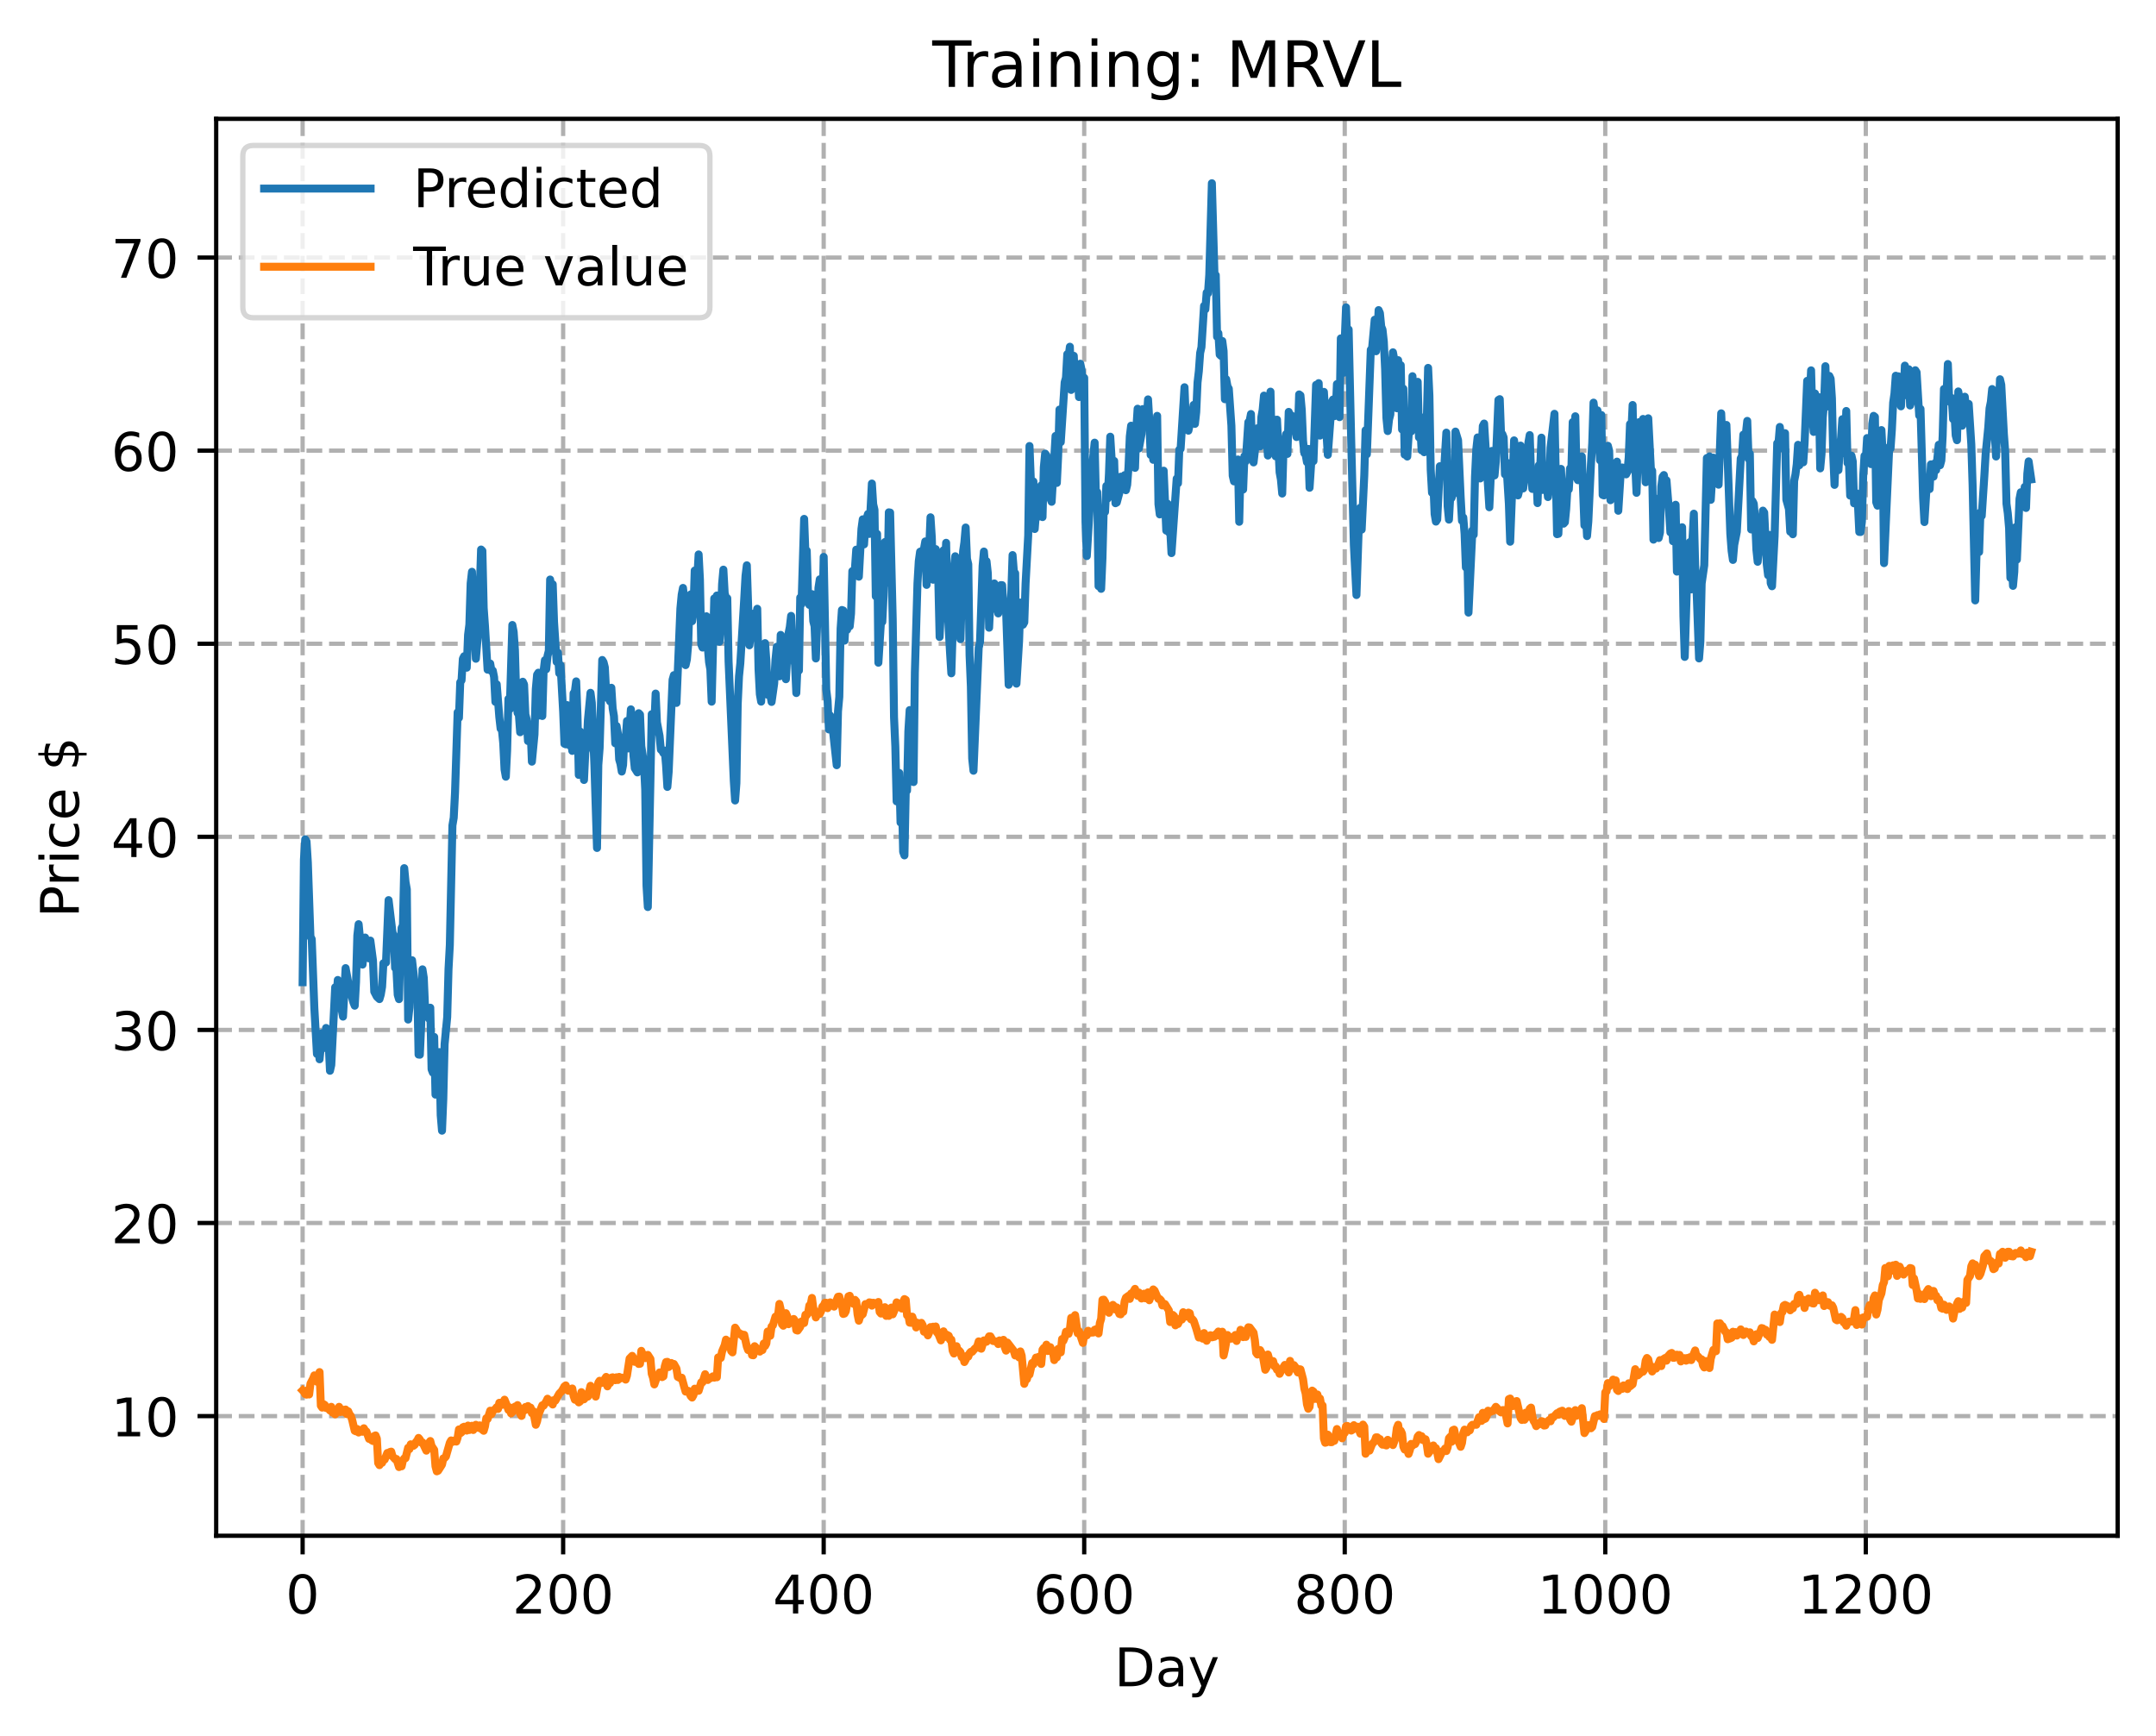 <?xml version="1.0" encoding="utf-8" standalone="no"?>
<!DOCTYPE svg PUBLIC "-//W3C//DTD SVG 1.1//EN"
  "http://www.w3.org/Graphics/SVG/1.1/DTD/svg11.dtd">
<!-- Created with matplotlib (https://matplotlib.org/) -->
<svg height="325.986pt" version="1.1" viewBox="0 0 404.923 325.986" width="404.923pt" xmlns="http://www.w3.org/2000/svg" xmlns:xlink="http://www.w3.org/1999/xlink">
 <defs>
  <style type="text/css">
*{stroke-linecap:butt;stroke-linejoin:round;}
  </style>
 </defs>
 <g id="figure_1">
  <g id="patch_1">
   <path d="M 0 325.986 
L 404.923 325.986 
L 404.923 0 
L 0 0 
z
" style="fill:#ffffff;"/>
  </g>
  <g id="axes_1">
   <g id="patch_2">
    <path d="M 40.603 288.43 
L 397.723 288.43 
L 397.723 22.318 
L 40.603 22.318 
z
" style="fill:#ffffff;"/>
   </g>
   <g id="matplotlib.axis_1">
    <g id="xtick_1">
     <g id="line2d_1">
      <path clip-path="url(#pb110250963)" d="M 56.836 288.43 
L 56.836 22.318 
" style="fill:none;stroke:#b0b0b0;stroke-dasharray:2.96,1.28;stroke-dashoffset:0;stroke-width:0.8;"/>
     </g>
     <g id="line2d_2">
      <defs>
       <path d="M 0 0 
L 0 3.5 
" id="m07c6a47d0d" style="stroke:#000000;stroke-width:0.8;"/>
      </defs>
      <g>
       <use style="stroke:#000000;stroke-width:0.8;" x="56.836" xlink:href="#m07c6a47d0d" y="288.43"/>
      </g>
     </g>
     <g id="text_1">
      <!-- 0 -->
      <defs>
       <path d="M 31.781 66.406 
Q 24.172 66.406 20.328 58.906 
Q 16.5 51.422 16.5 36.375 
Q 16.5 21.391 20.328 13.891 
Q 24.172 6.391 31.781 6.391 
Q 39.453 6.391 43.281 13.891 
Q 47.125 21.391 47.125 36.375 
Q 47.125 51.422 43.281 58.906 
Q 39.453 66.406 31.781 66.406 
z
M 31.781 74.219 
Q 44.047 74.219 50.516 64.516 
Q 56.984 54.828 56.984 36.375 
Q 56.984 17.969 50.516 8.266 
Q 44.047 -1.422 31.781 -1.422 
Q 19.531 -1.422 13.062 8.266 
Q 6.594 17.969 6.594 36.375 
Q 6.594 54.828 13.062 64.516 
Q 19.531 74.219 31.781 74.219 
z
" id="DejaVuSans-48"/>
      </defs>
      <g transform="translate(53.655 303.029)scale(0.1 -0.1)">
       <use xlink:href="#DejaVuSans-48"/>
      </g>
     </g>
    </g>
    <g id="xtick_2">
     <g id="line2d_3">
      <path clip-path="url(#pb110250963)" d="M 105.766 288.43 
L 105.766 22.318 
" style="fill:none;stroke:#b0b0b0;stroke-dasharray:2.96,1.28;stroke-dashoffset:0;stroke-width:0.8;"/>
     </g>
     <g id="line2d_4">
      <g>
       <use style="stroke:#000000;stroke-width:0.8;" x="105.766" xlink:href="#m07c6a47d0d" y="288.43"/>
      </g>
     </g>
     <g id="text_2">
      <!-- 200 -->
      <defs>
       <path d="M 19.188 8.297 
L 53.609 8.297 
L 53.609 0 
L 7.328 0 
L 7.328 8.297 
Q 12.938 14.109 22.625 23.891 
Q 32.328 33.688 34.812 36.531 
Q 39.547 41.844 41.422 45.531 
Q 43.312 49.219 43.312 52.781 
Q 43.312 58.594 39.234 62.25 
Q 35.156 65.922 28.609 65.922 
Q 23.969 65.922 18.812 64.312 
Q 13.672 62.703 7.812 59.422 
L 7.812 69.391 
Q 13.766 71.781 18.938 73 
Q 24.125 74.219 28.422 74.219 
Q 39.75 74.219 46.484 68.547 
Q 53.219 62.891 53.219 53.422 
Q 53.219 48.922 51.531 44.891 
Q 49.859 40.875 45.406 35.406 
Q 44.188 33.984 37.641 27.219 
Q 31.109 20.453 19.188 8.297 
z
" id="DejaVuSans-50"/>
      </defs>
      <g transform="translate(96.223 303.029)scale(0.1 -0.1)">
       <use xlink:href="#DejaVuSans-50"/>
       <use x="63.623" xlink:href="#DejaVuSans-48"/>
       <use x="127.246" xlink:href="#DejaVuSans-48"/>
      </g>
     </g>
    </g>
    <g id="xtick_3">
     <g id="line2d_5">
      <path clip-path="url(#pb110250963)" d="M 154.697 288.43 
L 154.697 22.318 
" style="fill:none;stroke:#b0b0b0;stroke-dasharray:2.96,1.28;stroke-dashoffset:0;stroke-width:0.8;"/>
     </g>
     <g id="line2d_6">
      <g>
       <use style="stroke:#000000;stroke-width:0.8;" x="154.697" xlink:href="#m07c6a47d0d" y="288.43"/>
      </g>
     </g>
     <g id="text_3">
      <!-- 400 -->
      <defs>
       <path d="M 37.797 64.312 
L 12.891 25.391 
L 37.797 25.391 
z
M 35.203 72.906 
L 47.609 72.906 
L 47.609 25.391 
L 58.016 25.391 
L 58.016 17.188 
L 47.609 17.188 
L 47.609 0 
L 37.797 0 
L 37.797 17.188 
L 4.891 17.188 
L 4.891 26.703 
z
" id="DejaVuSans-52"/>
      </defs>
      <g transform="translate(145.153 303.029)scale(0.1 -0.1)">
       <use xlink:href="#DejaVuSans-52"/>
       <use x="63.623" xlink:href="#DejaVuSans-48"/>
       <use x="127.246" xlink:href="#DejaVuSans-48"/>
      </g>
     </g>
    </g>
    <g id="xtick_4">
     <g id="line2d_7">
      <path clip-path="url(#pb110250963)" d="M 203.628 288.43 
L 203.628 22.318 
" style="fill:none;stroke:#b0b0b0;stroke-dasharray:2.96,1.28;stroke-dashoffset:0;stroke-width:0.8;"/>
     </g>
     <g id="line2d_8">
      <g>
       <use style="stroke:#000000;stroke-width:0.8;" x="203.628" xlink:href="#m07c6a47d0d" y="288.43"/>
      </g>
     </g>
     <g id="text_4">
      <!-- 600 -->
      <defs>
       <path d="M 33.016 40.375 
Q 26.375 40.375 22.484 35.828 
Q 18.609 31.297 18.609 23.391 
Q 18.609 15.531 22.484 10.953 
Q 26.375 6.391 33.016 6.391 
Q 39.656 6.391 43.531 10.953 
Q 47.406 15.531 47.406 23.391 
Q 47.406 31.297 43.531 35.828 
Q 39.656 40.375 33.016 40.375 
z
M 52.594 71.297 
L 52.594 62.312 
Q 48.875 64.062 45.094 64.984 
Q 41.312 65.922 37.594 65.922 
Q 27.828 65.922 22.672 59.328 
Q 17.531 52.734 16.797 39.406 
Q 19.672 43.656 24.016 45.922 
Q 28.375 48.188 33.594 48.188 
Q 44.578 48.188 50.953 41.516 
Q 57.328 34.859 57.328 23.391 
Q 57.328 12.156 50.688 5.359 
Q 44.047 -1.422 33.016 -1.422 
Q 20.359 -1.422 13.672 8.266 
Q 6.984 17.969 6.984 36.375 
Q 6.984 53.656 15.188 63.938 
Q 23.391 74.219 37.203 74.219 
Q 40.922 74.219 44.703 73.484 
Q 48.484 72.75 52.594 71.297 
z
" id="DejaVuSans-54"/>
      </defs>
      <g transform="translate(194.084 303.029)scale(0.1 -0.1)">
       <use xlink:href="#DejaVuSans-54"/>
       <use x="63.623" xlink:href="#DejaVuSans-48"/>
       <use x="127.246" xlink:href="#DejaVuSans-48"/>
      </g>
     </g>
    </g>
    <g id="xtick_5">
     <g id="line2d_9">
      <path clip-path="url(#pb110250963)" d="M 252.558 288.43 
L 252.558 22.318 
" style="fill:none;stroke:#b0b0b0;stroke-dasharray:2.96,1.28;stroke-dashoffset:0;stroke-width:0.8;"/>
     </g>
     <g id="line2d_10">
      <g>
       <use style="stroke:#000000;stroke-width:0.8;" x="252.558" xlink:href="#m07c6a47d0d" y="288.43"/>
      </g>
     </g>
     <g id="text_5">
      <!-- 800 -->
      <defs>
       <path d="M 31.781 34.625 
Q 24.75 34.625 20.719 30.859 
Q 16.703 27.094 16.703 20.516 
Q 16.703 13.922 20.719 10.156 
Q 24.75 6.391 31.781 6.391 
Q 38.812 6.391 42.859 10.172 
Q 46.922 13.969 46.922 20.516 
Q 46.922 27.094 42.891 30.859 
Q 38.875 34.625 31.781 34.625 
z
M 21.922 38.812 
Q 15.578 40.375 12.031 44.719 
Q 8.5 49.078 8.5 55.328 
Q 8.5 64.062 14.719 69.141 
Q 20.953 74.219 31.781 74.219 
Q 42.672 74.219 48.875 69.141 
Q 55.078 64.062 55.078 55.328 
Q 55.078 49.078 51.531 44.719 
Q 48 40.375 41.703 38.812 
Q 48.828 37.156 52.797 32.312 
Q 56.781 27.484 56.781 20.516 
Q 56.781 9.906 50.312 4.234 
Q 43.844 -1.422 31.781 -1.422 
Q 19.734 -1.422 13.25 4.234 
Q 6.781 9.906 6.781 20.516 
Q 6.781 27.484 10.781 32.312 
Q 14.797 37.156 21.922 38.812 
z
M 18.312 54.391 
Q 18.312 48.734 21.844 45.562 
Q 25.391 42.391 31.781 42.391 
Q 38.141 42.391 41.719 45.562 
Q 45.312 48.734 45.312 54.391 
Q 45.312 60.062 41.719 63.234 
Q 38.141 66.406 31.781 66.406 
Q 25.391 66.406 21.844 63.234 
Q 18.312 60.062 18.312 54.391 
z
" id="DejaVuSans-56"/>
      </defs>
      <g transform="translate(243.015 303.029)scale(0.1 -0.1)">
       <use xlink:href="#DejaVuSans-56"/>
       <use x="63.623" xlink:href="#DejaVuSans-48"/>
       <use x="127.246" xlink:href="#DejaVuSans-48"/>
      </g>
     </g>
    </g>
    <g id="xtick_6">
     <g id="line2d_11">
      <path clip-path="url(#pb110250963)" d="M 301.489 288.43 
L 301.489 22.318 
" style="fill:none;stroke:#b0b0b0;stroke-dasharray:2.96,1.28;stroke-dashoffset:0;stroke-width:0.8;"/>
     </g>
     <g id="line2d_12">
      <g>
       <use style="stroke:#000000;stroke-width:0.8;" x="301.489" xlink:href="#m07c6a47d0d" y="288.43"/>
      </g>
     </g>
     <g id="text_6">
      <!-- 1000 -->
      <defs>
       <path d="M 12.406 8.297 
L 28.516 8.297 
L 28.516 63.922 
L 10.984 60.406 
L 10.984 69.391 
L 28.422 72.906 
L 38.281 72.906 
L 38.281 8.297 
L 54.391 8.297 
L 54.391 0 
L 12.406 0 
z
" id="DejaVuSans-49"/>
      </defs>
      <g transform="translate(288.764 303.029)scale(0.1 -0.1)">
       <use xlink:href="#DejaVuSans-49"/>
       <use x="63.623" xlink:href="#DejaVuSans-48"/>
       <use x="127.246" xlink:href="#DejaVuSans-48"/>
       <use x="190.869" xlink:href="#DejaVuSans-48"/>
      </g>
     </g>
    </g>
    <g id="xtick_7">
     <g id="line2d_13">
      <path clip-path="url(#pb110250963)" d="M 350.419 288.43 
L 350.419 22.318 
" style="fill:none;stroke:#b0b0b0;stroke-dasharray:2.96,1.28;stroke-dashoffset:0;stroke-width:0.8;"/>
     </g>
     <g id="line2d_14">
      <g>
       <use style="stroke:#000000;stroke-width:0.8;" x="350.419" xlink:href="#m07c6a47d0d" y="288.43"/>
      </g>
     </g>
     <g id="text_7">
      <!-- 1200 -->
      <g transform="translate(337.694 303.029)scale(0.1 -0.1)">
       <use xlink:href="#DejaVuSans-49"/>
       <use x="63.623" xlink:href="#DejaVuSans-50"/>
       <use x="127.246" xlink:href="#DejaVuSans-48"/>
       <use x="190.869" xlink:href="#DejaVuSans-48"/>
      </g>
     </g>
    </g>
    <g id="text_8">
     <!-- Day -->
     <defs>
      <path d="M 19.672 64.797 
L 19.672 8.109 
L 31.594 8.109 
Q 46.688 8.109 53.688 14.938 
Q 60.688 21.781 60.688 36.531 
Q 60.688 51.172 53.688 57.984 
Q 46.688 64.797 31.594 64.797 
z
M 9.812 72.906 
L 30.078 72.906 
Q 51.266 72.906 61.172 64.094 
Q 71.094 55.281 71.094 36.531 
Q 71.094 17.672 61.125 8.828 
Q 51.172 0 30.078 0 
L 9.812 0 
z
" id="DejaVuSans-68"/>
      <path d="M 34.281 27.484 
Q 23.391 27.484 19.188 25 
Q 14.984 22.516 14.984 16.5 
Q 14.984 11.719 18.141 8.906 
Q 21.297 6.109 26.703 6.109 
Q 34.188 6.109 38.703 11.406 
Q 43.219 16.703 43.219 25.484 
L 43.219 27.484 
z
M 52.203 31.203 
L 52.203 0 
L 43.219 0 
L 43.219 8.297 
Q 40.141 3.328 35.547 0.953 
Q 30.953 -1.422 24.312 -1.422 
Q 15.922 -1.422 10.953 3.297 
Q 6 8.016 6 15.922 
Q 6 25.141 12.172 29.828 
Q 18.359 34.516 30.609 34.516 
L 43.219 34.516 
L 43.219 35.406 
Q 43.219 41.609 39.141 45 
Q 35.062 48.391 27.688 48.391 
Q 23 48.391 18.547 47.266 
Q 14.109 46.141 10.016 43.891 
L 10.016 52.203 
Q 14.938 54.109 19.578 55.047 
Q 24.219 56 28.609 56 
Q 40.484 56 46.344 49.844 
Q 52.203 43.703 52.203 31.203 
z
" id="DejaVuSans-97"/>
      <path d="M 32.172 -5.078 
Q 28.375 -14.844 24.75 -17.812 
Q 21.141 -20.797 15.094 -20.797 
L 7.906 -20.797 
L 7.906 -13.281 
L 13.188 -13.281 
Q 16.891 -13.281 18.938 -11.516 
Q 21 -9.766 23.484 -3.219 
L 25.094 0.875 
L 2.984 54.688 
L 12.5 54.688 
L 29.594 11.922 
L 46.688 54.688 
L 56.203 54.688 
z
" id="DejaVuSans-121"/>
     </defs>
     <g transform="translate(209.29 316.707)scale(0.1 -0.1)">
      <use xlink:href="#DejaVuSans-68"/>
      <use x="77.002" xlink:href="#DejaVuSans-97"/>
      <use x="138.281" xlink:href="#DejaVuSans-121"/>
     </g>
    </g>
   </g>
   <g id="matplotlib.axis_2">
    <g id="ytick_1">
     <g id="line2d_15">
      <path clip-path="url(#pb110250963)" d="M 40.603 265.962 
L 397.723 265.962 
" style="fill:none;stroke:#b0b0b0;stroke-dasharray:2.96,1.28;stroke-dashoffset:0;stroke-width:0.8;"/>
     </g>
     <g id="line2d_16">
      <defs>
       <path d="M 0 0 
L -3.5 0 
" id="m234536f55f" style="stroke:#000000;stroke-width:0.8;"/>
      </defs>
      <g>
       <use style="stroke:#000000;stroke-width:0.8;" x="40.603" xlink:href="#m234536f55f" y="265.962"/>
      </g>
     </g>
     <g id="text_9">
      <!-- 10 -->
      <g transform="translate(20.878 269.762)scale(0.1 -0.1)">
       <use xlink:href="#DejaVuSans-49"/>
       <use x="63.623" xlink:href="#DejaVuSans-48"/>
      </g>
     </g>
    </g>
    <g id="ytick_2">
     <g id="line2d_17">
      <path clip-path="url(#pb110250963)" d="M 40.603 229.697 
L 397.723 229.697 
" style="fill:none;stroke:#b0b0b0;stroke-dasharray:2.96,1.28;stroke-dashoffset:0;stroke-width:0.8;"/>
     </g>
     <g id="line2d_18">
      <g>
       <use style="stroke:#000000;stroke-width:0.8;" x="40.603" xlink:href="#m234536f55f" y="229.697"/>
      </g>
     </g>
     <g id="text_10">
      <!-- 20 -->
      <g transform="translate(20.878 233.496)scale(0.1 -0.1)">
       <use xlink:href="#DejaVuSans-50"/>
       <use x="63.623" xlink:href="#DejaVuSans-48"/>
      </g>
     </g>
    </g>
    <g id="ytick_3">
     <g id="line2d_19">
      <path clip-path="url(#pb110250963)" d="M 40.603 193.432 
L 397.723 193.432 
" style="fill:none;stroke:#b0b0b0;stroke-dasharray:2.96,1.28;stroke-dashoffset:0;stroke-width:0.8;"/>
     </g>
     <g id="line2d_20">
      <g>
       <use style="stroke:#000000;stroke-width:0.8;" x="40.603" xlink:href="#m234536f55f" y="193.432"/>
      </g>
     </g>
     <g id="text_11">
      <!-- 30 -->
      <defs>
       <path d="M 40.578 39.312 
Q 47.656 37.797 51.625 33 
Q 55.609 28.219 55.609 21.188 
Q 55.609 10.406 48.188 4.484 
Q 40.766 -1.422 27.094 -1.422 
Q 22.516 -1.422 17.656 -0.516 
Q 12.797 0.391 7.625 2.203 
L 7.625 11.719 
Q 11.719 9.328 16.594 8.109 
Q 21.484 6.891 26.812 6.891 
Q 36.078 6.891 40.938 10.547 
Q 45.797 14.203 45.797 21.188 
Q 45.797 27.641 41.281 31.266 
Q 36.766 34.906 28.719 34.906 
L 20.219 34.906 
L 20.219 43.016 
L 29.109 43.016 
Q 36.375 43.016 40.234 45.922 
Q 44.094 48.828 44.094 54.297 
Q 44.094 59.906 40.109 62.906 
Q 36.141 65.922 28.719 65.922 
Q 24.656 65.922 20.016 65.031 
Q 15.375 64.156 9.812 62.312 
L 9.812 71.094 
Q 15.438 72.656 20.344 73.438 
Q 25.25 74.219 29.594 74.219 
Q 40.828 74.219 47.359 69.109 
Q 53.906 64.016 53.906 55.328 
Q 53.906 49.266 50.438 45.094 
Q 46.969 40.922 40.578 39.312 
z
" id="DejaVuSans-51"/>
      </defs>
      <g transform="translate(20.878 197.231)scale(0.1 -0.1)">
       <use xlink:href="#DejaVuSans-51"/>
       <use x="63.623" xlink:href="#DejaVuSans-48"/>
      </g>
     </g>
    </g>
    <g id="ytick_4">
     <g id="line2d_21">
      <path clip-path="url(#pb110250963)" d="M 40.603 157.167 
L 397.723 157.167 
" style="fill:none;stroke:#b0b0b0;stroke-dasharray:2.96,1.28;stroke-dashoffset:0;stroke-width:0.8;"/>
     </g>
     <g id="line2d_22">
      <g>
       <use style="stroke:#000000;stroke-width:0.8;" x="40.603" xlink:href="#m234536f55f" y="157.167"/>
      </g>
     </g>
     <g id="text_12">
      <!-- 40 -->
      <g transform="translate(20.878 160.966)scale(0.1 -0.1)">
       <use xlink:href="#DejaVuSans-52"/>
       <use x="63.623" xlink:href="#DejaVuSans-48"/>
      </g>
     </g>
    </g>
    <g id="ytick_5">
     <g id="line2d_23">
      <path clip-path="url(#pb110250963)" d="M 40.603 120.902 
L 397.723 120.902 
" style="fill:none;stroke:#b0b0b0;stroke-dasharray:2.96,1.28;stroke-dashoffset:0;stroke-width:0.8;"/>
     </g>
     <g id="line2d_24">
      <g>
       <use style="stroke:#000000;stroke-width:0.8;" x="40.603" xlink:href="#m234536f55f" y="120.902"/>
      </g>
     </g>
     <g id="text_13">
      <!-- 50 -->
      <defs>
       <path d="M 10.797 72.906 
L 49.516 72.906 
L 49.516 64.594 
L 19.828 64.594 
L 19.828 46.734 
Q 21.969 47.469 24.109 47.828 
Q 26.266 48.188 28.422 48.188 
Q 40.625 48.188 47.75 41.5 
Q 54.891 34.812 54.891 23.391 
Q 54.891 11.625 47.562 5.094 
Q 40.234 -1.422 26.906 -1.422 
Q 22.312 -1.422 17.547 -0.641 
Q 12.797 0.141 7.719 1.703 
L 7.719 11.625 
Q 12.109 9.234 16.797 8.062 
Q 21.484 6.891 26.703 6.891 
Q 35.156 6.891 40.078 11.328 
Q 45.016 15.766 45.016 23.391 
Q 45.016 31 40.078 35.438 
Q 35.156 39.891 26.703 39.891 
Q 22.75 39.891 18.812 39.016 
Q 14.891 38.141 10.797 36.281 
z
" id="DejaVuSans-53"/>
      </defs>
      <g transform="translate(20.878 124.701)scale(0.1 -0.1)">
       <use xlink:href="#DejaVuSans-53"/>
       <use x="63.623" xlink:href="#DejaVuSans-48"/>
      </g>
     </g>
    </g>
    <g id="ytick_6">
     <g id="line2d_25">
      <path clip-path="url(#pb110250963)" d="M 40.603 84.637 
L 397.723 84.637 
" style="fill:none;stroke:#b0b0b0;stroke-dasharray:2.96,1.28;stroke-dashoffset:0;stroke-width:0.8;"/>
     </g>
     <g id="line2d_26">
      <g>
       <use style="stroke:#000000;stroke-width:0.8;" x="40.603" xlink:href="#m234536f55f" y="84.637"/>
      </g>
     </g>
     <g id="text_14">
      <!-- 60 -->
      <g transform="translate(20.878 88.436)scale(0.1 -0.1)">
       <use xlink:href="#DejaVuSans-54"/>
       <use x="63.623" xlink:href="#DejaVuSans-48"/>
      </g>
     </g>
    </g>
    <g id="ytick_7">
     <g id="line2d_27">
      <path clip-path="url(#pb110250963)" d="M 40.603 48.372 
L 397.723 48.372 
" style="fill:none;stroke:#b0b0b0;stroke-dasharray:2.96,1.28;stroke-dashoffset:0;stroke-width:0.8;"/>
     </g>
     <g id="line2d_28">
      <g>
       <use style="stroke:#000000;stroke-width:0.8;" x="40.603" xlink:href="#m234536f55f" y="48.372"/>
      </g>
     </g>
     <g id="text_15">
      <!-- 70 -->
      <defs>
       <path d="M 8.203 72.906 
L 55.078 72.906 
L 55.078 68.703 
L 28.609 0 
L 18.312 0 
L 43.219 64.594 
L 8.203 64.594 
z
" id="DejaVuSans-55"/>
      </defs>
      <g transform="translate(20.878 52.171)scale(0.1 -0.1)">
       <use xlink:href="#DejaVuSans-55"/>
       <use x="63.623" xlink:href="#DejaVuSans-48"/>
      </g>
     </g>
    </g>
    <g id="text_16">
     <!-- Price $ -->
     <defs>
      <path d="M 19.672 64.797 
L 19.672 37.406 
L 32.078 37.406 
Q 38.969 37.406 42.719 40.969 
Q 46.484 44.531 46.484 51.125 
Q 46.484 57.672 42.719 61.234 
Q 38.969 64.797 32.078 64.797 
z
M 9.812 72.906 
L 32.078 72.906 
Q 44.344 72.906 50.609 67.359 
Q 56.891 61.812 56.891 51.125 
Q 56.891 40.328 50.609 34.812 
Q 44.344 29.297 32.078 29.297 
L 19.672 29.297 
L 19.672 0 
L 9.812 0 
z
" id="DejaVuSans-80"/>
      <path d="M 41.109 46.297 
Q 39.594 47.172 37.812 47.578 
Q 36.031 48 33.891 48 
Q 26.266 48 22.188 43.047 
Q 18.109 38.094 18.109 28.812 
L 18.109 0 
L 9.078 0 
L 9.078 54.688 
L 18.109 54.688 
L 18.109 46.188 
Q 20.953 51.172 25.484 53.578 
Q 30.031 56 36.531 56 
Q 37.453 56 38.578 55.875 
Q 39.703 55.766 41.062 55.516 
z
" id="DejaVuSans-114"/>
      <path d="M 9.422 54.688 
L 18.406 54.688 
L 18.406 0 
L 9.422 0 
z
M 9.422 75.984 
L 18.406 75.984 
L 18.406 64.594 
L 9.422 64.594 
z
" id="DejaVuSans-105"/>
      <path d="M 48.781 52.594 
L 48.781 44.188 
Q 44.969 46.297 41.141 47.344 
Q 37.312 48.391 33.406 48.391 
Q 24.656 48.391 19.812 42.844 
Q 14.984 37.312 14.984 27.297 
Q 14.984 17.281 19.812 11.734 
Q 24.656 6.203 33.406 6.203 
Q 37.312 6.203 41.141 7.25 
Q 44.969 8.297 48.781 10.406 
L 48.781 2.094 
Q 45.016 0.344 40.984 -0.531 
Q 36.969 -1.422 32.422 -1.422 
Q 20.062 -1.422 12.781 6.344 
Q 5.516 14.109 5.516 27.297 
Q 5.516 40.672 12.859 48.328 
Q 20.219 56 33.016 56 
Q 37.156 56 41.109 55.141 
Q 45.062 54.297 48.781 52.594 
z
" id="DejaVuSans-99"/>
      <path d="M 56.203 29.594 
L 56.203 25.203 
L 14.891 25.203 
Q 15.484 15.922 20.484 11.062 
Q 25.484 6.203 34.422 6.203 
Q 39.594 6.203 44.453 7.469 
Q 49.312 8.734 54.109 11.281 
L 54.109 2.781 
Q 49.266 0.734 44.188 -0.344 
Q 39.109 -1.422 33.891 -1.422 
Q 20.797 -1.422 13.156 6.188 
Q 5.516 13.812 5.516 26.812 
Q 5.516 40.234 12.766 48.109 
Q 20.016 56 32.328 56 
Q 43.359 56 49.781 48.891 
Q 56.203 41.797 56.203 29.594 
z
M 47.219 32.234 
Q 47.125 39.594 43.094 43.984 
Q 39.062 48.391 32.422 48.391 
Q 24.906 48.391 20.391 44.141 
Q 15.875 39.891 15.188 32.172 
z
" id="DejaVuSans-101"/>
      <path id="DejaVuSans-32"/>
      <path d="M 33.797 -14.703 
L 28.906 -14.703 
L 28.859 0 
Q 23.734 0.094 18.609 1.188 
Q 13.484 2.297 8.297 4.5 
L 8.297 13.281 
Q 13.281 10.156 18.375 8.562 
Q 23.484 6.984 28.906 6.938 
L 28.906 29.203 
Q 18.109 30.953 13.203 35.156 
Q 8.297 39.359 8.297 46.688 
Q 8.297 54.641 13.625 59.219 
Q 18.953 63.812 28.906 64.5 
L 28.906 75.984 
L 33.797 75.984 
L 33.797 64.656 
Q 38.328 64.453 42.578 63.688 
Q 46.828 62.938 50.875 61.625 
L 50.875 53.078 
Q 46.828 55.125 42.547 56.25 
Q 38.281 57.375 33.797 57.562 
L 33.797 36.719 
Q 44.875 35.016 50.094 30.609 
Q 55.328 26.219 55.328 18.609 
Q 55.328 10.359 49.781 5.594 
Q 44.234 0.828 33.797 0.094 
z
M 28.906 37.594 
L 28.906 57.625 
Q 23.25 56.984 20.266 54.391 
Q 17.281 51.812 17.281 47.516 
Q 17.281 43.312 20.031 40.969 
Q 22.797 38.625 28.906 37.594 
z
M 33.797 28.219 
L 33.797 7.078 
Q 39.984 7.906 43.141 10.594 
Q 46.297 13.281 46.297 17.672 
Q 46.297 21.969 43.281 24.5 
Q 40.281 27.047 33.797 28.219 
z
" id="DejaVuSans-36"/>
     </defs>
     <g transform="translate(14.798 172.342)rotate(-90)scale(0.1 -0.1)">
      <use xlink:href="#DejaVuSans-80"/>
      <use x="58.553" xlink:href="#DejaVuSans-114"/>
      <use x="99.666" xlink:href="#DejaVuSans-105"/>
      <use x="127.449" xlink:href="#DejaVuSans-99"/>
      <use x="182.43" xlink:href="#DejaVuSans-101"/>
      <use x="243.953" xlink:href="#DejaVuSans-32"/>
      <use x="275.74" xlink:href="#DejaVuSans-36"/>
     </g>
    </g>
   </g>
   <g id="line2d_29">
    <path clip-path="url(#pb110250963)" d="M 56.836 184.47 
L 57.081 161.446 
L 57.325 157.63 
L 57.57 158.04 
L 57.814 161.93 
L 58.304 175.909 
L 58.548 176.383 
L 59.038 189.331 
L 59.527 197.954 
L 59.772 196.174 
L 60.016 198.944 
L 60.506 194.033 
L 60.995 196.816 
L 61.24 193.066 
L 61.729 196.041 
L 61.974 201.106 
L 62.218 200.022 
L 62.952 185.424 
L 63.197 187.34 
L 63.441 184.051 
L 63.686 187.012 
L 64.42 190.936 
L 64.909 181.827 
L 65.643 185.848 
L 65.888 186.465 
L 66.377 188.274 
L 66.622 188.886 
L 66.867 184.432 
L 67.111 175.7 
L 67.356 173.573 
L 68.09 181.164 
L 68.579 176.087 
L 68.824 178.511 
L 69.313 179.996 
L 69.558 176.656 
L 70.047 180.381 
L 70.292 186.247 
L 70.781 187.189 
L 71.27 187.643 
L 71.515 186.801 
L 71.76 185.34 
L 72.004 180.913 
L 72.494 180.786 
L 72.983 169.056 
L 73.717 175.162 
L 73.962 175.689 
L 74.206 181.786 
L 74.451 181.992 
L 74.696 186.845 
L 74.94 187.651 
L 75.185 178.929 
L 75.429 174.277 
L 75.674 173.794 
L 75.919 163.051 
L 76.163 165.651 
L 76.408 167.035 
L 76.653 191.487 
L 76.897 189.251 
L 77.142 181.893 
L 77.387 180.339 
L 77.876 184.578 
L 78.121 185.927 
L 78.365 184.702 
L 78.61 198.062 
L 78.855 198.088 
L 79.099 192.573 
L 79.344 182.055 
L 79.589 183.623 
L 79.833 189.229 
L 80.323 190.312 
L 80.567 191.331 
L 80.812 189.26 
L 81.056 200.834 
L 81.301 201.457 
L 81.546 194.75 
L 81.79 205.586 
L 82.035 200.266 
L 82.28 197.925 
L 82.524 197.599 
L 82.769 209.449 
L 83.014 212.36 
L 83.258 206.398 
L 83.503 196.093 
L 83.992 191.003 
L 84.237 182.009 
L 84.482 177.504 
L 84.971 155.017 
L 85.216 153.577 
L 85.46 148.853 
L 85.95 133.781 
L 86.194 134.824 
L 86.439 128.148 
L 86.684 127.769 
L 86.928 123.725 
L 87.173 123.249 
L 87.417 124.094 
L 87.662 125.402 
L 87.907 119.251 
L 88.151 117.311 
L 88.396 109.551 
L 88.641 107.386 
L 89.375 123.723 
L 89.864 118.043 
L 90.353 103.209 
L 90.598 103.458 
L 90.843 114.19 
L 91.087 117.596 
L 91.577 125.774 
L 91.821 125.442 
L 92.066 124.621 
L 92.311 126.059 
L 92.555 125.955 
L 92.8 127.192 
L 93.044 131.82 
L 93.289 128.515 
L 93.778 134.698 
L 94.023 136.859 
L 94.268 137.073 
L 94.512 139.572 
L 94.757 144.503 
L 95.002 145.875 
L 95.246 140.922 
L 95.491 131.263 
L 95.736 133.216 
L 96.225 117.38 
L 96.47 118.659 
L 96.714 122.145 
L 96.959 130.928 
L 97.204 133.89 
L 97.448 134.255 
L 97.693 137.522 
L 97.938 129.476 
L 98.182 128.038 
L 98.427 128.556 
L 98.672 134.155 
L 98.916 135.117 
L 99.161 139.174 
L 99.405 136.002 
L 99.65 136.991 
L 99.895 143.05 
L 100.384 137.927 
L 100.629 129.433 
L 100.873 126.72 
L 101.118 126.34 
L 101.363 134.38 
L 101.607 128.372 
L 101.852 134.473 
L 102.097 125.996 
L 102.341 123.992 
L 102.586 125.695 
L 102.831 123.2 
L 103.075 122.227 
L 103.32 108.842 
L 103.565 110.623 
L 103.809 109.728 
L 104.054 116.807 
L 104.543 124.31 
L 104.788 122.578 
L 105.032 126.447 
L 105.277 124.925 
L 105.766 133.607 
L 106.011 139.69 
L 106.256 139.798 
L 106.5 132.419 
L 106.745 138.332 
L 106.99 140.01 
L 107.234 138.704 
L 107.479 141.029 
L 107.724 130.207 
L 107.968 129.872 
L 108.213 127.973 
L 108.458 134.39 
L 108.702 145.541 
L 108.947 137.386 
L 109.192 142.203 
L 109.436 141.733 
L 109.681 146.489 
L 109.926 141.271 
L 110.17 140.379 
L 110.415 135.257 
L 110.904 130.116 
L 111.149 132.003 
L 111.638 143.794 
L 112.127 159.26 
L 112.372 143.659 
L 112.617 140.497 
L 113.106 123.955 
L 113.351 124.364 
L 113.595 125.335 
L 113.84 130.003 
L 114.085 131.099 
L 114.329 129.238 
L 114.574 131.73 
L 114.819 129.169 
L 115.063 133.025 
L 115.308 134.503 
L 115.553 139.606 
L 115.797 136.347 
L 116.042 137.741 
L 116.287 142.627 
L 116.531 143.455 
L 116.776 144.912 
L 117.02 143.664 
L 117.265 138.384 
L 117.51 138.865 
L 117.754 135.406 
L 117.999 140.563 
L 118.488 133.226 
L 118.978 141.956 
L 119.222 144.291 
L 119.712 145.068 
L 119.956 133.948 
L 120.201 134.197 
L 120.446 140.168 
L 120.935 143.337 
L 121.18 148.306 
L 121.424 166.351 
L 121.669 170.354 
L 122.158 146.449 
L 122.403 134.133 
L 122.648 135.535 
L 122.892 136.203 
L 123.137 130.259 
L 123.381 135.646 
L 123.871 138.213 
L 124.115 140.793 
L 124.36 141.007 
L 124.605 141.444 
L 124.849 140.965 
L 125.094 143.734 
L 125.339 147.794 
L 125.583 144.957 
L 126.317 127.674 
L 126.562 126.805 
L 126.807 127.786 
L 127.051 132.017 
L 127.785 114.297 
L 128.03 111.684 
L 128.275 110.418 
L 128.519 112.631 
L 128.764 124.92 
L 129.008 123.831 
L 129.253 120.958 
L 129.498 113.044 
L 129.742 111.628 
L 129.987 116.668 
L 130.232 114.988 
L 130.476 107.156 
L 130.721 112.699 
L 131.21 104.13 
L 131.455 108.844 
L 131.7 121.006 
L 131.944 121.619 
L 132.189 117.398 
L 132.434 118.059 
L 132.678 115.74 
L 132.923 121.373 
L 133.168 124.354 
L 133.412 125.736 
L 133.657 131.785 
L 134.146 112.393 
L 134.391 116.713 
L 134.636 111.844 
L 134.88 113.338 
L 135.125 120.54 
L 135.369 117.359 
L 135.614 109.737 
L 135.859 106.987 
L 136.103 111.407 
L 136.348 112.316 
L 136.593 112.358 
L 136.837 124.239 
L 137.816 146.669 
L 138.061 150.343 
L 138.305 147.082 
L 138.55 132.239 
L 138.795 127.015 
L 139.039 124.598 
L 139.773 112.509 
L 140.018 108.156 
L 140.263 106.17 
L 140.752 121.196 
L 141.486 115.261 
L 141.73 115.969 
L 141.975 115.841 
L 142.22 114.331 
L 142.464 125.712 
L 142.709 130.39 
L 142.954 131.78 
L 143.443 121.176 
L 143.688 120.787 
L 143.932 124.088 
L 144.177 130.487 
L 144.422 129.091 
L 144.911 131.835 
L 145.4 128.371 
L 145.645 123.881 
L 145.89 121.468 
L 146.134 121.487 
L 146.379 127.021 
L 146.624 119.242 
L 146.868 126.295 
L 147.113 126.142 
L 147.357 126.69 
L 147.602 127.565 
L 148.091 118.988 
L 148.336 117.77 
L 148.581 115.67 
L 148.825 121.991 
L 149.315 124.846 
L 149.559 130.163 
L 149.804 124.49 
L 150.049 125.943 
L 150.293 112.238 
L 150.538 113.449 
L 151.027 97.452 
L 151.272 104.071 
L 151.517 103.414 
L 151.761 111.706 
L 152.006 113.605 
L 152.251 111.882 
L 152.495 111.585 
L 152.74 116.644 
L 152.984 117.613 
L 153.229 123.668 
L 153.718 110.4 
L 153.963 108.801 
L 154.452 116.15 
L 154.697 104.59 
L 155.186 129.525 
L 155.431 131.586 
L 155.676 136.998 
L 155.92 134.388 
L 156.165 137.101 
L 156.41 136.97 
L 157.144 143.717 
L 157.388 133.592 
L 157.633 130.875 
L 157.878 118.063 
L 158.122 114.565 
L 158.367 114.658 
L 158.612 120.323 
L 158.856 116.307 
L 159.101 118.289 
L 159.345 115.992 
L 159.59 117.631 
L 159.835 115.252 
L 160.079 107.265 
L 160.324 107.813 
L 160.569 106.775 
L 160.813 103.231 
L 161.058 105.154 
L 161.303 108.312 
L 161.792 99.349 
L 162.037 97.534 
L 162.281 102.244 
L 162.526 98.126 
L 163.015 96.528 
L 163.26 100.279 
L 163.749 90.813 
L 163.994 94.69 
L 164.239 95.76 
L 164.483 111.997 
L 164.728 100.268 
L 164.972 124.467 
L 165.462 116.644 
L 165.706 116.793 
L 165.951 111.91 
L 166.196 101.801 
L 166.44 104.136 
L 166.685 109.442 
L 166.93 96.223 
L 167.174 96.266 
L 167.664 116.346 
L 167.908 134.704 
L 168.153 140.186 
L 168.398 150.51 
L 168.887 145.162 
L 169.132 154.481 
L 169.376 148.75 
L 169.621 159.986 
L 169.866 160.656 
L 170.11 148.736 
L 170.355 148.488 
L 170.6 137.353 
L 170.844 133.364 
L 171.089 141.187 
L 171.333 134.942 
L 171.578 146.884 
L 171.823 126.317 
L 172.312 109.554 
L 172.557 105.399 
L 172.801 103.621 
L 173.046 103.517 
L 173.291 105.816 
L 173.535 103.053 
L 173.78 101.686 
L 174.025 109.852 
L 174.269 104.251 
L 174.514 102.983 
L 174.759 97.154 
L 175.003 100.92 
L 175.248 108.881 
L 175.493 103.658 
L 175.737 103.13 
L 175.982 104.334 
L 176.227 109.013 
L 176.471 119.636 
L 177.205 103.348 
L 177.45 107.209 
L 177.694 101.945 
L 177.939 113.818 
L 178.428 122.55 
L 178.673 126.456 
L 178.918 118.644 
L 179.162 107.016 
L 179.407 104.472 
L 179.896 114.404 
L 180.386 120.046 
L 180.875 103.599 
L 181.12 101.879 
L 181.364 99.074 
L 181.609 104.95 
L 181.854 105.964 
L 182.098 123.087 
L 182.343 128.959 
L 182.588 142.451 
L 182.832 144.754 
L 183.811 121.663 
L 184.055 120.652 
L 184.545 106.299 
L 184.789 103.587 
L 185.034 106.429 
L 185.279 105.395 
L 185.523 107.629 
L 185.768 117.894 
L 186.013 112.726 
L 186.257 113.621 
L 186.502 112.483 
L 186.747 109.578 
L 186.991 114.402 
L 187.236 113.039 
L 187.481 115.21 
L 187.97 109.889 
L 188.215 109.901 
L 188.459 113.925 
L 188.704 113.263 
L 188.948 114.481 
L 189.438 128.612 
L 189.682 115.172 
L 189.927 111.461 
L 190.172 104.251 
L 190.416 107.356 
L 190.661 107.655 
L 190.906 128.398 
L 191.395 120.414 
L 191.64 113.164 
L 191.884 113.507 
L 192.129 117.33 
L 192.374 116.873 
L 192.618 109.588 
L 193.108 100.597 
L 193.352 83.765 
L 193.597 90.047 
L 193.842 92.204 
L 194.086 90.428 
L 194.331 99.356 
L 194.575 96.224 
L 194.82 96.201 
L 195.065 97.032 
L 195.554 91.17 
L 195.799 97.115 
L 196.043 87.772 
L 196.288 85.191 
L 196.533 85.506 
L 196.777 87.072 
L 197.267 93.629 
L 197.511 94.245 
L 198.245 81.872 
L 198.49 90.701 
L 198.735 85.623 
L 198.979 76.924 
L 199.224 83.037 
L 199.958 71.809 
L 200.203 70.948 
L 200.447 66.513 
L 200.692 67.007 
L 200.936 65.12 
L 201.181 73.234 
L 201.426 68.615 
L 201.67 66.826 
L 201.915 72.036 
L 202.16 69.9 
L 202.404 70.173 
L 202.649 74.576 
L 202.894 68.312 
L 203.138 69.492 
L 203.383 73.202 
L 203.628 70.961 
L 203.872 98.029 
L 204.117 104.44 
L 205.096 88.067 
L 205.585 83.133 
L 205.83 93.707 
L 206.074 92.43 
L 206.319 110.088 
L 206.563 106.592 
L 206.808 110.591 
L 207.053 104.881 
L 207.297 95.423 
L 207.542 96.15 
L 207.787 91.262 
L 208.031 93.636 
L 208.276 88.95 
L 208.521 82.017 
L 208.765 85.988 
L 209.01 86.637 
L 209.255 86.568 
L 209.499 94.512 
L 209.744 94.377 
L 210.233 92.537 
L 210.478 89.526 
L 210.723 90.5 
L 210.967 90.793 
L 211.212 89.242 
L 211.457 92.068 
L 211.701 91.044 
L 211.946 87.762 
L 212.191 81.959 
L 212.435 79.952 
L 212.68 84.29 
L 213.169 87.87 
L 213.414 80.619 
L 213.658 76.763 
L 213.903 84.235 
L 214.392 81.489 
L 214.637 76.827 
L 214.882 78.629 
L 215.126 77.061 
L 215.371 78.762 
L 215.616 75.009 
L 215.86 79.144 
L 216.105 85.438 
L 216.35 82.896 
L 216.594 86.36 
L 216.839 82.061 
L 217.084 82.11 
L 217.328 78.101 
L 217.573 94.675 
L 217.818 96.614 
L 218.062 96.337 
L 218.551 88.401 
L 219.041 99.654 
L 219.285 94.602 
L 219.53 99.986 
L 219.775 99.352 
L 220.019 103.88 
L 220.998 89.889 
L 221.243 90.769 
L 221.487 84.45 
L 221.732 84.305 
L 222.466 72.728 
L 222.711 79.002 
L 222.955 78.033 
L 223.2 80.89 
L 223.445 79.759 
L 223.689 79.324 
L 224.179 76.047 
L 224.423 79.611 
L 224.668 77.382 
L 224.912 71.836 
L 225.157 69.701 
L 225.402 66.29 
L 225.646 65.212 
L 226.136 57.447 
L 226.38 58.106 
L 226.625 54.963 
L 226.87 55.093 
L 227.114 51.622 
L 227.604 34.414 
L 228.093 51.615 
L 228.338 51.672 
L 228.582 63.25 
L 228.827 62.58 
L 229.072 66.6 
L 229.316 66.84 
L 229.561 64.042 
L 229.806 65.923 
L 230.05 74.981 
L 230.295 71.225 
L 230.539 72.569 
L 230.784 73.004 
L 231.273 79.941 
L 231.518 89.35 
L 231.763 90.41 
L 232.007 88.816 
L 232.252 88.614 
L 232.497 86.298 
L 232.741 98.001 
L 232.986 88.05 
L 233.231 88.752 
L 233.475 91.941 
L 233.72 85.666 
L 233.965 86.651 
L 234.454 79.288 
L 234.699 79.043 
L 234.943 77.756 
L 235.188 85.286 
L 235.433 86.847 
L 236.167 80.435 
L 236.656 83.83 
L 236.9 78.341 
L 237.145 76.961 
L 237.39 74.301 
L 238.124 85.556 
L 238.613 73.555 
L 238.858 84.524 
L 239.102 78.716 
L 239.347 80.893 
L 239.592 85.704 
L 239.836 78.816 
L 240.326 88.709 
L 240.57 90.044 
L 240.815 92.695 
L 241.06 84.132 
L 241.304 83.357 
L 241.549 81.53 
L 241.794 85.249 
L 242.038 77.357 
L 242.283 79.54 
L 242.527 77.995 
L 243.017 80.422 
L 243.261 80.636 
L 243.506 82.083 
L 243.751 81.474 
L 243.995 74.079 
L 244.24 74.264 
L 244.485 76.944 
L 244.729 82.77 
L 244.974 85.133 
L 245.219 85.402 
L 245.463 86.809 
L 245.708 84.309 
L 245.953 91.61 
L 246.442 84.198 
L 246.687 86.605 
L 247.176 72.284 
L 247.421 74.151 
L 247.665 71.96 
L 247.91 81.811 
L 248.155 81.585 
L 248.399 80.18 
L 248.644 73.599 
L 249.378 85.421 
L 250.112 75.537 
L 250.356 75.035 
L 250.601 78.168 
L 250.846 77.962 
L 251.09 72.133 
L 251.58 78.343 
L 251.824 63.55 
L 252.314 70.022 
L 252.803 57.726 
L 253.048 65.176 
L 253.292 61.884 
L 253.782 83.108 
L 254.271 102.345 
L 254.76 111.756 
L 255.249 97.306 
L 255.494 95.35 
L 255.739 99.469 
L 256.228 89.25 
L 256.473 80.802 
L 256.717 85.315 
L 257.451 65.691 
L 257.696 65.381 
L 258.185 60.045 
L 258.43 65.969 
L 258.675 63.375 
L 258.919 58.243 
L 259.164 58.799 
L 259.409 61.322 
L 259.653 61.913 
L 259.898 64.153 
L 260.143 69.382 
L 260.387 78.479 
L 260.632 80.96 
L 260.876 78.796 
L 261.121 77.848 
L 261.366 69.57 
L 261.61 66.167 
L 261.855 67.461 
L 262.1 73.593 
L 262.344 76.678 
L 262.589 67.644 
L 262.834 72.069 
L 263.078 68.581 
L 263.323 80.651 
L 263.568 73.002 
L 263.812 85.388 
L 264.057 81.801 
L 264.302 85.745 
L 264.791 78.103 
L 265.036 81.036 
L 265.28 70.658 
L 265.525 75.642 
L 265.77 77.379 
L 266.014 72.62 
L 266.259 71.713 
L 266.503 82.147 
L 266.748 80.074 
L 266.993 84.575 
L 267.237 81.756 
L 267.482 84.935 
L 267.727 78.201 
L 267.971 78.82 
L 268.216 69.093 
L 268.461 74.285 
L 268.705 88.211 
L 268.95 92.538 
L 269.195 90.663 
L 269.439 96.554 
L 269.684 97.963 
L 269.929 97.573 
L 270.418 87.561 
L 271.152 89.347 
L 271.641 81.253 
L 271.886 95.071 
L 272.131 97.592 
L 272.375 93.156 
L 272.62 93.527 
L 272.864 92.796 
L 273.109 92.676 
L 273.354 81.056 
L 273.843 82.666 
L 274.332 93.428 
L 274.577 97.815 
L 274.822 97.189 
L 275.066 100.237 
L 275.311 106.574 
L 275.556 102.807 
L 275.8 115.057 
L 276.534 99.606 
L 276.779 100.433 
L 277.024 89.518 
L 277.268 84.37 
L 277.513 82.158 
L 278.002 89.861 
L 278.491 80.008 
L 278.736 79.547 
L 279.47 91.323 
L 279.715 95.274 
L 280.204 84.692 
L 280.449 88.017 
L 280.693 89.297 
L 280.938 86.693 
L 281.427 75.115 
L 281.672 74.967 
L 281.917 81.63 
L 282.161 81.541 
L 282.406 82.17 
L 282.651 89.096 
L 282.895 86.819 
L 283.385 94.638 
L 283.629 101.742 
L 284.363 82.708 
L 284.608 84.851 
L 284.852 85.795 
L 285.097 93.042 
L 285.342 92.074 
L 285.586 83.688 
L 285.831 86.457 
L 286.076 91.733 
L 286.565 86.837 
L 286.81 88.546 
L 287.054 83.102 
L 287.299 81.714 
L 287.544 88.917 
L 287.788 91.829 
L 288.033 88.808 
L 288.278 89.825 
L 288.522 88.702 
L 288.767 94.488 
L 289.012 87.396 
L 289.256 88.142 
L 289.501 82.197 
L 289.746 92.018 
L 289.99 91.594 
L 290.235 89.542 
L 290.479 90.67 
L 290.724 93.352 
L 290.969 91.147 
L 291.213 84.08 
L 291.947 77.718 
L 292.437 100.326 
L 292.681 100.261 
L 293.171 88.063 
L 293.66 98.353 
L 293.905 98.083 
L 294.149 95.612 
L 294.394 91.522 
L 294.639 91.917 
L 294.883 87.954 
L 295.128 87.933 
L 295.373 79.28 
L 295.617 83.101 
L 295.862 78.181 
L 296.106 89.67 
L 296.351 90.185 
L 296.596 89.888 
L 296.84 86.5 
L 297.085 85.714 
L 297.574 98.67 
L 297.819 95.85 
L 298.064 100.684 
L 298.308 97.916 
L 298.798 87.214 
L 299.042 83.217 
L 299.287 75.621 
L 299.776 79.793 
L 300.021 77.07 
L 300.51 86.455 
L 300.755 77.942 
L 301 92.957 
L 301.244 93.044 
L 301.489 92.72 
L 301.734 91.582 
L 301.978 83.721 
L 302.223 84.677 
L 302.467 93.947 
L 302.712 92.605 
L 303.201 91 
L 303.446 93.112 
L 303.691 86.7 
L 303.935 95.929 
L 304.425 88.174 
L 304.669 87.799 
L 304.914 88.814 
L 305.159 88.344 
L 305.403 89.09 
L 305.648 88.621 
L 305.893 85.92 
L 306.137 79.645 
L 306.382 81.247 
L 306.627 76.065 
L 306.871 88.26 
L 307.116 87.346 
L 307.361 92.559 
L 307.85 79.282 
L 308.094 85.628 
L 308.339 80.91 
L 308.584 78.684 
L 309.073 90.579 
L 309.318 86.212 
L 309.562 78.561 
L 310.052 88.054 
L 310.296 88.42 
L 310.541 101.351 
L 310.786 93.577 
L 311.03 96.976 
L 311.275 95.92 
L 311.52 101.046 
L 311.764 100.007 
L 312.009 91.396 
L 312.254 89.54 
L 312.498 89.22 
L 312.743 90.926 
L 312.988 90.214 
L 313.477 96.282 
L 313.722 99.992 
L 313.966 96.804 
L 314.211 101.652 
L 314.455 95.958 
L 314.7 94.801 
L 314.945 107.356 
L 315.189 100.378 
L 315.434 106.023 
L 315.679 104.587 
L 315.923 99.023 
L 316.168 115.692 
L 316.413 123.376 
L 316.902 107.356 
L 317.147 107.176 
L 317.391 101.8 
L 317.636 110.696 
L 317.881 101.014 
L 318.125 96.475 
L 318.37 106.16 
L 318.615 110.199 
L 319.104 123.664 
L 319.349 120.526 
L 319.593 109.582 
L 320.082 106.165 
L 320.572 86.027 
L 320.816 88.456 
L 321.061 85.71 
L 321.306 93.877 
L 321.795 85.954 
L 322.04 87.009 
L 322.284 88.914 
L 322.529 89.108 
L 322.774 91.03 
L 323.263 77.627 
L 323.508 83.232 
L 323.752 85.102 
L 323.997 83.206 
L 324.242 79.806 
L 324.976 100.26 
L 325.22 103.48 
L 325.465 105.162 
L 325.71 102.333 
L 326.199 99.858 
L 326.933 86.099 
L 327.177 85.628 
L 327.422 81.631 
L 327.667 83.553 
L 328.156 79.049 
L 328.401 86.183 
L 328.645 85.204 
L 328.89 99.437 
L 329.135 94.102 
L 329.379 94.598 
L 329.624 97.382 
L 329.869 103.206 
L 330.113 105.51 
L 330.358 102.816 
L 330.603 98.13 
L 330.847 99.663 
L 331.092 95.903 
L 331.337 96.262 
L 331.826 106.017 
L 332.07 108.037 
L 332.315 100.46 
L 332.56 109.532 
L 332.804 110.105 
L 333.294 100.712 
L 333.783 83.237 
L 334.028 83.159 
L 334.272 80.183 
L 334.517 82.451 
L 334.762 83.071 
L 335.006 84.315 
L 335.251 81.355 
L 335.496 93.851 
L 335.985 95.605 
L 336.23 99.866 
L 336.474 97.905 
L 336.719 100.339 
L 336.964 90.318 
L 337.208 89.109 
L 337.453 87.183 
L 337.698 83.538 
L 337.942 87.382 
L 338.187 85.303 
L 338.431 85.369 
L 338.676 86.834 
L 338.921 83.31 
L 339.41 71.527 
L 339.655 75.215 
L 339.899 74.401 
L 340.144 69.556 
L 340.389 78.22 
L 340.633 81.124 
L 340.878 73.899 
L 341.367 81.091 
L 341.612 74.593 
L 341.857 87.968 
L 342.101 85.32 
L 342.346 78.365 
L 342.591 75.676 
L 342.835 68.778 
L 343.08 75.864 
L 343.325 76.33 
L 343.569 70.602 
L 343.814 71.128 
L 344.058 74.805 
L 344.303 85.441 
L 344.548 91.067 
L 344.792 84.705 
L 345.037 87.136 
L 345.282 88.299 
L 345.526 84.349 
L 345.771 82.254 
L 346.016 78.73 
L 346.505 85.171 
L 346.75 77.188 
L 346.994 86.96 
L 347.239 86.511 
L 347.484 93.084 
L 347.728 85.571 
L 347.973 86.669 
L 348.218 94.534 
L 348.707 92.667 
L 348.952 94.875 
L 349.196 99.906 
L 349.441 99.919 
L 349.686 98.001 
L 349.93 89.443 
L 350.175 85.605 
L 350.419 86.293 
L 350.664 82.272 
L 350.909 86.47 
L 351.153 84.286 
L 351.398 87.169 
L 351.643 79.595 
L 351.887 78.103 
L 352.132 78.296 
L 352.377 94.331 
L 352.621 94.974 
L 352.866 92.179 
L 353.111 87.861 
L 353.355 80.774 
L 353.6 85.473 
L 353.845 105.767 
L 354.823 83.936 
L 355.068 84.244 
L 355.313 80.756 
L 355.557 75.636 
L 355.802 73.917 
L 356.046 70.568 
L 356.291 71.377 
L 356.536 70.676 
L 356.78 71.335 
L 357.025 76.316 
L 357.27 71.879 
L 357.514 74.315 
L 357.759 68.67 
L 358.004 69.837 
L 358.248 73.772 
L 358.493 69.351 
L 358.738 76.156 
L 359.472 73.763 
L 359.716 69.534 
L 359.961 69.921 
L 360.45 78.044 
L 360.695 76.803 
L 361.184 93.475 
L 361.429 98.048 
L 361.918 90.14 
L 362.163 91.663 
L 362.407 91.853 
L 362.652 87.212 
L 363.141 89.522 
L 363.386 87.005 
L 363.631 88.29 
L 364.12 83.535 
L 364.365 87.383 
L 364.609 86.477 
L 364.854 81.909 
L 365.099 73.056 
L 365.343 75.216 
L 365.588 73.827 
L 365.833 68.369 
L 366.077 75.168 
L 366.322 75.556 
L 366.567 74.755 
L 366.811 78.721 
L 367.056 77.268 
L 367.301 81.773 
L 367.545 82.679 
L 367.79 73.519 
L 368.034 74.946 
L 368.279 74.574 
L 368.524 79.959 
L 368.768 79.064 
L 369.013 74.509 
L 369.258 77.074 
L 369.502 77.841 
L 369.747 75.856 
L 370.236 83.475 
L 370.481 91.167 
L 370.97 112.767 
L 371.215 103.928 
L 371.46 102.612 
L 371.704 103.675 
L 371.949 96.22 
L 372.194 96.891 
L 372.683 89.412 
L 372.928 85.26 
L 373.417 80.3 
L 373.662 76.693 
L 373.906 75.476 
L 374.151 73.067 
L 374.885 85.736 
L 375.129 78.422 
L 375.374 78.003 
L 375.619 71.228 
L 375.863 72.269 
L 376.353 81.504 
L 376.597 84.725 
L 376.842 94.606 
L 377.087 96.39 
L 377.331 99.182 
L 377.576 108.529 
L 377.821 105.123 
L 378.065 110.034 
L 378.31 107.381 
L 378.555 99.01 
L 378.799 105.102 
L 379.289 93.69 
L 379.533 92.45 
L 380.022 94.579 
L 380.267 91.449 
L 380.512 95.402 
L 380.756 88.969 
L 381.001 86.65 
L 381.49 90.035 
L 381.49 90.035 
" style="fill:none;stroke:#1f77b4;stroke-linecap:square;stroke-width:1.5;"/>
   </g>
   <g id="line2d_30">
    <path clip-path="url(#pb110250963)" d="M 56.836 261.139 
L 57.081 261.393 
L 57.325 261.828 
L 57.57 261.937 
L 57.814 261.067 
L 58.059 261.901 
L 58.304 259.87 
L 58.793 258.927 
L 59.038 258.31 
L 59.282 258.746 
L 59.527 259.507 
L 59.772 258.927 
L 60.016 257.694 
L 60.261 264.004 
L 60.506 264.367 
L 60.75 263.714 
L 60.995 263.859 
L 61.24 264.439 
L 61.484 264.33 
L 61.974 264.911 
L 62.218 264.222 
L 62.463 265.31 
L 62.708 265.382 
L 62.952 265.636 
L 63.686 264.222 
L 63.931 265.201 
L 64.175 264.693 
L 64.665 265.237 
L 64.909 264.729 
L 65.154 265.6 
L 65.399 265.056 
L 65.643 265.636 
L 65.888 265.926 
L 66.133 266.651 
L 66.622 268.718 
L 66.867 268.827 
L 67.111 268.392 
L 67.356 269.045 
L 67.601 268.9 
L 67.845 268.61 
L 68.09 268.9 
L 68.335 268.247 
L 68.579 268.682 
L 68.824 268.864 
L 69.313 270.242 
L 69.558 270.024 
L 69.802 270.495 
L 70.047 270.641 
L 70.292 269.698 
L 70.536 269.589 
L 70.781 270.205 
L 71.026 274.775 
L 71.27 275.174 
L 71.515 274.593 
L 71.76 274.738 
L 72.004 274.158 
L 72.249 274.122 
L 72.738 272.889 
L 72.983 273.288 
L 73.228 272.708 
L 73.472 272.635 
L 73.717 273.505 
L 74.206 274.049 
L 74.451 274.013 
L 74.94 275.536 
L 75.185 275.355 
L 75.429 275.391 
L 75.674 274.303 
L 75.919 273.904 
L 76.163 273.868 
L 76.653 271.91 
L 76.897 272.164 
L 77.142 271.257 
L 77.631 271.547 
L 77.876 271.366 
L 78.121 270.822 
L 78.365 270.568 
L 78.61 270.06 
L 78.855 270.35 
L 79.099 270.931 
L 79.344 270.894 
L 80.078 272.454 
L 80.323 272.055 
L 80.567 270.967 
L 80.812 270.641 
L 81.056 271.583 
L 81.546 272.309 
L 81.79 275.391 
L 82.035 276.334 
L 82.28 276.225 
L 83.014 275.065 
L 83.258 273.904 
L 83.503 273.832 
L 83.748 273.542 
L 84.482 270.967 
L 84.726 270.532 
L 84.971 270.822 
L 85.216 270.568 
L 85.705 270.749 
L 85.95 270.024 
L 86.194 268.465 
L 86.439 269.19 
L 86.684 269.009 
L 86.928 268.066 
L 87.173 267.957 
L 87.417 268.61 
L 87.662 268.682 
L 87.907 267.739 
L 88.151 268.573 
L 88.396 267.921 
L 88.641 267.776 
L 88.885 268.573 
L 89.13 267.921 
L 89.375 267.594 
L 89.864 268.174 
L 90.109 267.703 
L 90.353 268.32 
L 90.843 268.718 
L 91.087 267.884 
L 91.332 266.361 
L 91.577 266.506 
L 92.066 264.947 
L 92.311 265.6 
L 92.555 264.983 
L 93.044 264.621 
L 93.289 264.294 
L 93.534 264.621 
L 93.778 263.46 
L 94.023 263.46 
L 94.268 263.859 
L 94.757 262.88 
L 95.246 264.077 
L 95.491 264.802 
L 95.736 264.33 
L 95.98 265.455 
L 96.47 264.947 
L 96.714 264.185 
L 96.959 264.113 
L 97.204 263.895 
L 97.448 264.548 
L 97.693 265.527 
L 97.938 265.926 
L 98.182 264.584 
L 98.427 264.947 
L 98.672 264.258 
L 98.916 264.475 
L 99.161 264.077 
L 99.405 264.802 
L 99.65 264.367 
L 99.895 265.418 
L 100.139 265.019 
L 100.629 267.594 
L 100.873 266.941 
L 101.118 265.708 
L 101.852 263.931 
L 102.097 264.004 
L 102.586 263.206 
L 102.831 262.698 
L 103.075 263.17 
L 103.32 263.387 
L 103.565 263.061 
L 103.809 263.786 
L 104.054 262.952 
L 104.299 263.061 
L 105.032 261.756 
L 105.522 261.248 
L 106.011 260.377 
L 106.256 260.196 
L 106.5 261.03 
L 106.745 261.212 
L 106.99 261.103 
L 107.234 261.284 
L 107.479 260.776 
L 107.724 262.154 
L 107.968 262.88 
L 108.213 262.735 
L 108.702 263.387 
L 108.947 263.206 
L 109.192 261.465 
L 109.436 261.792 
L 109.681 262.807 
L 110.17 262.227 
L 110.415 262.3 
L 110.904 260.269 
L 111.149 261.465 
L 111.393 261.719 
L 111.638 261.647 
L 111.883 262.3 
L 112.372 259.688 
L 112.617 259.326 
L 112.861 259.761 
L 113.106 259.616 
L 113.351 259.725 
L 113.595 258.963 
L 113.84 258.601 
L 114.085 260.377 
L 114.329 259.688 
L 114.574 259.761 
L 114.819 258.746 
L 115.063 258.673 
L 115.308 258.818 
L 115.553 259.217 
L 115.797 258.673 
L 116.042 259.181 
L 116.287 258.601 
L 116.531 258.891 
L 116.776 258.746 
L 117.265 258.854 
L 117.51 259.108 
L 117.754 258.347 
L 118.244 255.155 
L 118.733 254.648 
L 118.978 255.047 
L 119.222 255.772 
L 119.467 255.591 
L 119.712 255.736 
L 119.956 256.171 
L 120.201 256.134 
L 120.446 253.705 
L 120.935 254.938 
L 121.18 255.083 
L 121.424 254.539 
L 121.669 254.466 
L 122.158 255.228 
L 122.403 258.02 
L 122.648 258.746 
L 122.892 260.015 
L 123.381 258.637 
L 123.626 258.31 
L 123.871 257.766 
L 124.115 257.766 
L 124.36 258.637 
L 124.605 258.492 
L 124.849 256.642 
L 125.094 255.808 
L 125.339 255.772 
L 125.583 256.751 
L 126.073 255.989 
L 126.317 256.28 
L 126.562 256.171 
L 127.051 257.041 
L 127.296 258.601 
L 127.785 258.854 
L 128.03 258.746 
L 128.519 260.523 
L 128.764 261.357 
L 129.253 261.212 
L 129.742 262.227 
L 129.987 262.481 
L 130.232 262.046 
L 130.476 260.813 
L 130.721 261.32 
L 130.966 260.813 
L 131.21 261.212 
L 131.7 259.616 
L 131.944 259.616 
L 132.434 258.093 
L 132.678 258.818 
L 132.923 259.181 
L 133.168 258.854 
L 133.412 258.854 
L 133.902 258.492 
L 134.146 258.746 
L 134.391 258.637 
L 134.636 258.673 
L 134.88 254.938 
L 135.369 255.047 
L 135.614 253.814 
L 136.103 252.653 
L 136.348 251.601 
L 136.593 252.581 
L 136.837 251.928 
L 137.082 252.218 
L 137.327 253.741 
L 137.571 253.995 
L 138.061 249.353 
L 138.305 249.716 
L 138.55 250.477 
L 138.795 250.332 
L 139.039 250.622 
L 139.284 250.586 
L 139.529 251.021 
L 139.773 250.695 
L 140.263 252.907 
L 140.507 253.56 
L 140.996 253.306 
L 141.241 254.503 
L 141.486 254.539 
L 141.73 252.834 
L 142.709 253.85 
L 142.954 253.451 
L 143.198 253.56 
L 143.443 252.327 
L 143.688 252.798 
L 143.932 252.327 
L 144.177 250.078 
L 144.422 250.84 
L 144.666 250.876 
L 144.911 249.135 
L 145.156 248.918 
L 145.645 247.286 
L 146.134 246.996 
L 146.379 244.892 
L 146.624 245.944 
L 146.868 248.7 
L 147.113 248.99 
L 147.357 248.229 
L 147.602 246.633 
L 147.847 247.177 
L 148.091 248.7 
L 148.581 248.084 
L 148.825 248.301 
L 149.07 247.721 
L 149.315 248.084 
L 149.559 249.824 
L 149.804 249.897 
L 150.293 249.208 
L 150.538 248.192 
L 151.027 248.483 
L 151.272 246.923 
L 151.517 246.996 
L 151.761 246.669 
L 152.006 245.182 
L 152.251 245.037 
L 152.495 243.768 
L 152.74 245.654 
L 152.984 246.307 
L 153.229 247.431 
L 153.474 246.814 
L 153.718 246.669 
L 153.963 246.778 
L 154.208 246.27 
L 154.452 245.4 
L 154.697 245.182 
L 154.942 244.675 
L 155.186 244.675 
L 155.431 245.69 
L 155.676 244.747 
L 155.92 244.602 
L 156.165 245.182 
L 156.41 244.892 
L 156.654 245.4 
L 157.388 243.551 
L 157.633 243.514 
L 157.878 244.602 
L 158.122 245.074 
L 158.367 246.778 
L 158.612 246.706 
L 158.856 246.27 
L 159.345 243.478 
L 159.59 243.369 
L 159.835 244.638 
L 160.079 244.421 
L 160.324 244.892 
L 160.569 244.131 
L 160.813 244.421 
L 161.058 246.851 
L 161.303 248.047 
L 161.547 247.25 
L 162.037 246.814 
L 162.526 244.929 
L 163.015 244.892 
L 163.26 244.602 
L 163.505 244.638 
L 163.749 245.219 
L 163.994 244.675 
L 164.728 244.82 
L 164.972 244.53 
L 165.217 246.415 
L 165.462 246.706 
L 165.951 246.089 
L 166.196 245.509 
L 166.44 247.141 
L 166.685 246.742 
L 166.93 247.141 
L 167.174 246.633 
L 167.419 245.581 
L 167.664 246.851 
L 168.153 245.69 
L 168.398 244.602 
L 168.642 245.074 
L 168.887 245.219 
L 169.132 245.146 
L 169.376 245.763 
L 169.621 244.493 
L 169.866 243.986 
L 170.11 244.131 
L 170.355 247.032 
L 170.6 247.068 
L 170.844 248.41 
L 171.089 248.446 
L 171.333 247.286 
L 171.578 248.047 
L 171.823 248.229 
L 172.067 249.317 
L 172.312 248.446 
L 172.801 248.918 
L 173.046 248.446 
L 173.291 248.881 
L 173.535 250.114 
L 173.78 249.679 
L 174.269 250.804 
L 174.514 250.26 
L 174.759 249.244 
L 175.003 249.498 
L 175.248 249.172 
L 175.493 249.498 
L 175.737 249.135 
L 175.982 250.26 
L 176.227 250.513 
L 176.716 251.746 
L 177.205 250.042 
L 177.45 251.094 
L 177.694 250.622 
L 178.184 250.876 
L 178.428 251.638 
L 178.673 251.601 
L 178.918 253.668 
L 179.162 254.212 
L 179.652 252.834 
L 179.896 253.85 
L 180.141 253.668 
L 180.386 253.959 
L 180.63 254.901 
L 180.875 254.756 
L 181.12 255.808 
L 181.364 255.373 
L 181.609 254.648 
L 181.854 254.793 
L 182.098 254.14 
L 182.343 253.886 
L 182.588 253.886 
L 183.077 253.306 
L 183.321 253.124 
L 183.566 252.762 
L 183.811 251.928 
L 184.055 253.197 
L 184.3 253.306 
L 184.789 251.746 
L 185.034 251.783 
L 185.279 252 
L 185.768 250.985 
L 186.013 250.985 
L 186.502 251.855 
L 187.236 251.964 
L 187.481 252.435 
L 187.725 251.746 
L 187.97 252 
L 188.459 251.638 
L 188.704 253.016 
L 188.948 253.668 
L 189.193 252.145 
L 190.416 253.741 
L 190.661 254.575 
L 190.906 254.43 
L 191.15 254.539 
L 191.395 254.938 
L 191.64 253.814 
L 191.884 254.611 
L 192.374 259.906 
L 192.618 259.072 
L 192.863 259.036 
L 193.108 258.165 
L 193.352 258.165 
L 193.842 255.989 
L 194.086 256.243 
L 194.575 254.974 
L 194.82 254.974 
L 195.065 254.829 
L 195.309 255.155 
L 195.554 256.171 
L 195.799 253.487 
L 196.043 253.161 
L 196.288 253.27 
L 196.533 252.544 
L 196.777 253.741 
L 197.022 253.705 
L 197.267 253.016 
L 197.511 253.85 
L 197.756 253.886 
L 198.001 255.445 
L 198.245 254.575 
L 198.49 254.938 
L 198.735 253.342 
L 199.224 253.995 
L 199.469 251.493 
L 199.713 251.819 
L 199.958 251.202 
L 200.203 250.114 
L 200.692 250.513 
L 200.936 249.643 
L 201.181 247.503 
L 201.426 247.794 
L 201.915 246.996 
L 202.404 250.405 
L 202.649 250.006 
L 203.383 252.218 
L 203.628 250.731 
L 204.117 250.804 
L 204.362 249.933 
L 204.606 250.296 
L 205.34 250.26 
L 205.585 249.752 
L 206.074 249.571 
L 206.319 250.441 
L 206.563 248.483 
L 206.808 247.685 
L 207.053 244.131 
L 207.297 244.094 
L 207.542 244.493 
L 208.276 246.561 
L 208.765 245.327 
L 209.01 245.074 
L 209.255 245.327 
L 209.499 245.944 
L 209.744 245.545 
L 210.233 246.778 
L 210.478 246.851 
L 210.723 246.053 
L 210.967 246.379 
L 211.212 244.421 
L 211.457 243.732 
L 211.946 243.369 
L 212.191 243.949 
L 212.435 242.934 
L 212.68 242.898 
L 213.169 242.064 
L 213.414 242.97 
L 213.658 243.369 
L 213.903 242.753 
L 214.148 243.152 
L 214.392 243.877 
L 214.637 243.551 
L 214.882 242.97 
L 215.126 243.841 
L 215.371 243.768 
L 215.616 242.716 
L 215.86 244.203 
L 216.594 242.172 
L 216.839 242.39 
L 217.328 243.514 
L 217.573 243.949 
L 217.818 243.986 
L 218.062 244.24 
L 218.307 245.182 
L 218.551 244.82 
L 218.796 244.929 
L 219.285 245.726 
L 219.53 246.125 
L 219.775 248.301 
L 220.019 247.975 
L 220.264 246.959 
L 220.509 247.177 
L 220.753 248.918 
L 220.998 247.939 
L 221.243 248.664 
L 221.732 247.612 
L 221.977 247.83 
L 222.221 246.452 
L 222.466 246.851 
L 222.711 246.887 
L 222.955 247.286 
L 223.2 246.524 
L 223.445 246.633 
L 223.689 247.794 
L 223.934 247.757 
L 224.179 248.047 
L 224.668 249.498 
L 225.157 251.202 
L 225.402 251.021 
L 225.891 251.42 
L 226.136 250.368 
L 226.38 250.84 
L 226.625 251.819 
L 226.87 251.239 
L 227.114 251.13 
L 227.359 250.767 
L 227.604 251.166 
L 228.093 251.057 
L 228.338 250.586 
L 228.582 250.405 
L 228.827 250.078 
L 229.072 250.876 
L 229.316 250.949 
L 229.561 250.114 
L 229.806 254.575 
L 230.05 253.487 
L 230.539 250.731 
L 230.784 251.493 
L 231.029 251.13 
L 231.273 251.42 
L 231.518 251.094 
L 231.763 251.021 
L 232.007 250.731 
L 232.252 251.855 
L 232.497 250.985 
L 232.741 250.84 
L 232.986 249.752 
L 233.475 251.13 
L 233.72 250.985 
L 233.965 251.094 
L 234.209 249.788 
L 234.454 249.28 
L 234.699 249.317 
L 235.433 250.296 
L 235.677 251.71 
L 235.922 254.067 
L 236.167 254.394 
L 236.656 253.56 
L 237.145 254.503 
L 237.634 257.259 
L 237.879 256.86 
L 238.124 254.394 
L 238.613 256.134 
L 239.102 255.627 
L 239.347 256.606 
L 239.592 256.606 
L 239.836 257.259 
L 240.081 257.186 
L 240.326 258.02 
L 240.815 257.114 
L 241.304 256.352 
L 241.549 257.114 
L 241.794 256.969 
L 242.038 257.766 
L 242.283 255.591 
L 242.527 257.114 
L 242.772 256.86 
L 243.017 256.388 
L 243.261 256.715 
L 243.751 257.766 
L 243.995 257.15 
L 244.24 257.186 
L 244.729 259.036 
L 244.974 260.813 
L 245.219 261.719 
L 245.463 263.75 
L 245.708 264.584 
L 245.953 264.222 
L 246.197 261.901 
L 246.442 261.175 
L 246.687 261.357 
L 246.931 262.735 
L 247.421 261.901 
L 247.665 262.88 
L 247.91 262.662 
L 248.155 264.004 
L 248.399 263.968 
L 248.644 270.169 
L 248.888 270.967 
L 249.133 270.894 
L 249.378 269.444 
L 249.622 269.951 
L 249.867 270.858 
L 250.112 270.858 
L 250.356 270.169 
L 250.601 270.604 
L 251.09 268.392 
L 251.335 269.407 
L 251.824 269.407 
L 252.069 270.133 
L 252.314 269.335 
L 252.558 269.117 
L 252.803 267.848 
L 253.048 267.812 
L 253.537 268.102 
L 253.782 268.682 
L 254.026 268.537 
L 254.271 267.667 
L 254.76 268.32 
L 255.005 267.957 
L 255.494 269.262 
L 255.739 269.081 
L 255.983 267.558 
L 256.228 267.957 
L 256.473 273.034 
L 256.717 272.2 
L 256.962 272.454 
L 257.207 272.454 
L 257.696 271.221 
L 258.185 270.677 
L 258.43 269.951 
L 258.675 269.951 
L 258.919 270.568 
L 259.164 270.278 
L 259.409 271.039 
L 259.653 271.33 
L 259.898 270.967 
L 260.143 271.402 
L 260.387 271.475 
L 260.632 270.423 
L 261.61 271.402 
L 262.1 270.097 
L 262.344 268.211 
L 262.589 267.594 
L 262.834 269.226 
L 263.078 268.718 
L 263.323 269.262 
L 263.568 271.692 
L 263.812 272.236 
L 264.057 271.692 
L 264.546 273.07 
L 264.791 272.345 
L 265.036 271.184 
L 265.28 271.511 
L 265.525 271.184 
L 265.77 271.221 
L 266.014 270.749 
L 266.259 269.806 
L 266.503 269.516 
L 266.748 269.988 
L 266.993 269.734 
L 267.237 270.459 
L 267.482 270.242 
L 267.727 270.314 
L 267.971 271.33 
L 268.216 273.034 
L 268.95 272.055 
L 269.195 271.475 
L 269.439 272.164 
L 269.684 271.982 
L 269.929 272.816 
L 270.173 274.049 
L 270.907 272.563 
L 271.152 272.563 
L 271.397 272.055 
L 271.641 272.526 
L 271.886 271.837 
L 272.131 270.133 
L 272.375 269.843 
L 272.62 270.786 
L 272.864 268.61 
L 273.109 268.501 
L 273.354 269.734 
L 274.088 271.112 
L 274.332 271.728 
L 274.577 271.003 
L 274.822 269.154 
L 275.066 268.501 
L 275.311 268.573 
L 275.556 269.009 
L 275.8 268.501 
L 276.045 268.646 
L 276.29 267.812 
L 276.534 267.594 
L 277.268 267.594 
L 277.758 266.18 
L 278.002 266.688 
L 278.247 266.869 
L 278.491 265.346 
L 278.736 266.543 
L 278.981 266.434 
L 279.225 265.962 
L 279.47 264.947 
L 279.959 265.164 
L 280.204 264.983 
L 280.449 264.983 
L 280.938 264.222 
L 281.183 264.475 
L 281.427 264.911 
L 281.917 265.273 
L 282.161 264.838 
L 282.651 264.838 
L 283.14 267.34 
L 283.385 262.771 
L 283.629 262.662 
L 284.118 264.077 
L 284.363 263.46 
L 284.608 263.569 
L 284.852 263.134 
L 285.586 266.325 
L 285.831 266.688 
L 286.076 266.397 
L 286.32 266.651 
L 286.565 265.31 
L 286.81 266.144 
L 287.054 266.107 
L 287.299 264.584 
L 287.544 264.367 
L 287.788 266.035 
L 288.033 266.869 
L 288.278 267.232 
L 288.522 267.848 
L 288.767 267.594 
L 289.012 267.522 
L 289.501 266.905 
L 289.746 266.978 
L 289.99 267.739 
L 290.235 267.703 
L 290.479 267.05 
L 290.724 266.941 
L 290.969 266.688 
L 291.213 266.941 
L 291.458 266.18 
L 291.703 266.216 
L 292.437 265.418 
L 292.681 265.708 
L 292.926 265.128 
L 293.415 264.947 
L 293.905 265.926 
L 294.639 265.019 
L 294.883 266.615 
L 295.128 267.014 
L 295.862 264.838 
L 296.106 265.89 
L 296.351 265.455 
L 296.596 265.636 
L 297.085 264.475 
L 297.574 269.154 
L 297.819 268.755 
L 298.064 267.993 
L 298.308 267.667 
L 298.553 267.667 
L 298.798 268.247 
L 299.042 267.993 
L 299.532 265.962 
L 299.776 265.962 
L 300.021 265.781 
L 300.266 265.926 
L 300.51 265.636 
L 300.755 265.962 
L 301 265.672 
L 301.244 266.506 
L 301.489 261.502 
L 301.734 261.32 
L 301.978 259.761 
L 302.223 260.377 
L 302.467 260.015 
L 302.712 259.906 
L 302.957 259.108 
L 303.201 259.616 
L 303.446 259.253 
L 303.691 261.03 
L 303.935 261.248 
L 304.18 260.849 
L 304.669 260.849 
L 304.914 260.196 
L 305.159 260.631 
L 305.648 260.885 
L 305.893 259.797 
L 306.137 260.377 
L 306.627 259.979 
L 307.116 257.15 
L 307.605 258.31 
L 308.339 257.621 
L 308.584 257.621 
L 308.828 257.259 
L 309.073 255.554 
L 309.318 255.047 
L 309.562 255.3 
L 309.807 256.425 
L 310.052 256.715 
L 310.296 257.585 
L 310.541 256.751 
L 310.786 257.077 
L 311.03 257.041 
L 311.275 256.642 
L 311.764 255.445 
L 312.009 256.57 
L 312.254 255.373 
L 312.743 255.047 
L 312.988 255.554 
L 313.232 254.756 
L 313.722 254.212 
L 313.966 254.104 
L 314.211 255.01 
L 314.455 255.01 
L 314.7 254.466 
L 314.945 254.43 
L 315.189 254.684 
L 315.434 254.466 
L 315.679 255.699 
L 316.168 255.083 
L 316.413 255.083 
L 316.657 255.554 
L 316.902 255.047 
L 317.147 255.409 
L 317.391 254.901 
L 317.636 255.445 
L 318.37 253.632 
L 318.615 254.648 
L 318.859 254.72 
L 319.349 255.264 
L 319.593 255.3 
L 319.838 256.425 
L 320.082 256.824 
L 320.327 255.627 
L 320.572 256.171 
L 320.816 256.171 
L 321.061 256.932 
L 321.306 255.155 
L 321.795 253.523 
L 322.04 253.523 
L 322.284 253.777 
L 322.529 248.555 
L 322.774 248.736 
L 323.018 248.519 
L 323.263 248.954 
L 323.508 249.063 
L 323.997 250.078 
L 324.242 250.223 
L 324.486 251.529 
L 324.976 251.347 
L 325.22 251.239 
L 325.465 250.114 
L 325.71 250.55 
L 325.954 250.187 
L 326.199 250.84 
L 326.443 250.332 
L 326.688 250.513 
L 326.933 249.679 
L 327.422 250.731 
L 327.667 250.223 
L 327.911 250.078 
L 328.156 250.405 
L 328.645 250.223 
L 328.89 250.949 
L 329.135 251.057 
L 329.379 251.928 
L 329.869 250.586 
L 330.113 251.311 
L 330.603 250.114 
L 330.847 249.425 
L 331.092 249.498 
L 331.337 249.933 
L 331.581 249.752 
L 331.826 250.658 
L 332.07 250.695 
L 332.315 251.094 
L 332.56 251.057 
L 332.804 251.638 
L 333.294 246.887 
L 333.538 247.395 
L 333.783 247.503 
L 334.028 248.156 
L 334.272 248.301 
L 334.517 246.633 
L 334.762 246.415 
L 335.006 245.219 
L 335.251 245.074 
L 335.985 245.436 
L 336.23 246.089 
L 336.474 245.364 
L 336.719 245.726 
L 336.964 244.892 
L 337.208 244.965 
L 337.453 244.892 
L 337.698 243.442 
L 337.942 243.188 
L 338.187 244.167 
L 338.676 244.131 
L 338.921 245.654 
L 339.165 244.457 
L 339.41 244.747 
L 339.655 243.877 
L 340.144 244.421 
L 340.389 244.784 
L 340.633 244.82 
L 340.878 242.789 
L 341.123 243.224 
L 341.367 244.131 
L 341.612 244.203 
L 342.346 243.297 
L 342.591 245.291 
L 342.835 244.747 
L 343.08 244.53 
L 343.325 244.566 
L 343.569 245.182 
L 343.814 245.291 
L 344.058 245.146 
L 344.303 245.618 
L 344.792 247.83 
L 345.037 247.975 
L 345.282 247.866 
L 345.526 247.467 
L 345.771 247.322 
L 346.016 247.54 
L 346.26 248.374 
L 346.505 248.519 
L 346.75 248.99 
L 346.994 248.446 
L 347.239 248.229 
L 347.973 248.192 
L 348.218 247.612 
L 348.462 246.053 
L 348.707 248.845 
L 348.952 247.503 
L 349.441 247.866 
L 349.686 248.773 
L 349.93 247.431 
L 350.175 247.54 
L 350.419 247.25 
L 350.664 247.322 
L 350.909 245.871 
L 351.153 245.11 
L 351.398 245.255 
L 351.643 245.908 
L 351.887 243.804 
L 352.132 243.297 
L 352.377 246.887 
L 352.621 245.98 
L 352.866 244.167 
L 353.355 242.898 
L 353.6 241.375 
L 353.845 240.794 
L 354.089 238.147 
L 354.334 239.235 
L 354.579 239.706 
L 354.823 237.748 
L 355.068 238.437 
L 355.313 238.655 
L 355.557 237.639 
L 355.802 237.966 
L 356.046 237.531 
L 356.291 239.634 
L 356.536 238.945 
L 356.78 237.893 
L 357.27 239.09 
L 357.514 239.38 
L 358.004 238.691 
L 358.493 238.51 
L 358.738 238.147 
L 358.982 238.22 
L 359.227 241.338 
L 359.472 240.105 
L 359.961 242.317 
L 360.206 243.877 
L 360.45 243.007 
L 360.695 243.949 
L 360.94 243.732 
L 361.184 243.768 
L 361.429 243.986 
L 361.674 242.861 
L 362.163 242.1 
L 362.407 243.26 
L 362.652 243.442 
L 362.897 242.463 
L 363.141 242.463 
L 363.386 243.297 
L 363.631 243.369 
L 363.875 244.203 
L 364.12 244.022 
L 364.365 244.675 
L 364.609 245.69 
L 364.854 245.799 
L 365.099 245.037 
L 365.343 245.364 
L 365.588 246.017 
L 365.833 245.835 
L 366.077 245.364 
L 366.567 246.017 
L 366.811 247.648 
L 367.056 246.415 
L 367.301 245.835 
L 367.545 244.856 
L 367.79 244.385 
L 368.034 245.835 
L 368.279 245.473 
L 368.524 245.581 
L 368.768 244.493 
L 369.258 244.711 
L 369.502 240.395 
L 369.992 239.634 
L 370.236 237.821 
L 370.481 237.277 
L 370.726 237.494 
L 370.97 237.531 
L 371.704 239.67 
L 371.949 239.235 
L 372.438 237.603 
L 372.683 235.935 
L 373.172 235.391 
L 373.417 236.406 
L 373.662 236.841 
L 373.906 236.841 
L 374.151 237.422 
L 374.395 238.365 
L 374.64 238.22 
L 374.885 237.24 
L 375.129 237.059 
L 375.374 237.313 
L 375.619 235.5 
L 375.863 235.391 
L 376.108 235.101 
L 376.597 236.225 
L 376.842 235.318 
L 377.087 235.101 
L 377.331 235.101 
L 377.576 235.899 
L 378.065 235.971 
L 378.555 235.318 
L 378.799 235.463 
L 379.044 235.463 
L 379.289 235.246 
L 379.533 234.847 
L 379.778 235.536 
L 380.267 235.355 
L 380.512 236.116 
L 380.756 235.246 
L 381.001 235.899 
L 381.246 235.935 
L 381.49 235.101 
L 381.49 235.101 
" style="fill:none;stroke:#ff7f0e;stroke-linecap:square;stroke-width:1.5;"/>
   </g>
   <g id="patch_3">
    <path d="M 40.603 288.43 
L 40.603 22.318 
" style="fill:none;stroke:#000000;stroke-linecap:square;stroke-linejoin:miter;stroke-width:0.8;"/>
   </g>
   <g id="patch_4">
    <path d="M 397.723 288.43 
L 397.723 22.318 
" style="fill:none;stroke:#000000;stroke-linecap:square;stroke-linejoin:miter;stroke-width:0.8;"/>
   </g>
   <g id="patch_5">
    <path d="M 40.603 288.43 
L 397.723 288.43 
" style="fill:none;stroke:#000000;stroke-linecap:square;stroke-linejoin:miter;stroke-width:0.8;"/>
   </g>
   <g id="patch_6">
    <path d="M 40.603 22.318 
L 397.723 22.318 
" style="fill:none;stroke:#000000;stroke-linecap:square;stroke-linejoin:miter;stroke-width:0.8;"/>
   </g>
   <g id="text_17">
    <!-- Training: MRVL -->
    <defs>
     <path d="M -0.297 72.906 
L 61.375 72.906 
L 61.375 64.594 
L 35.5 64.594 
L 35.5 0 
L 25.594 0 
L 25.594 64.594 
L -0.297 64.594 
z
" id="DejaVuSans-84"/>
     <path d="M 54.891 33.016 
L 54.891 0 
L 45.906 0 
L 45.906 32.719 
Q 45.906 40.484 42.875 44.328 
Q 39.844 48.188 33.797 48.188 
Q 26.516 48.188 22.312 43.547 
Q 18.109 38.922 18.109 30.906 
L 18.109 0 
L 9.078 0 
L 9.078 54.688 
L 18.109 54.688 
L 18.109 46.188 
Q 21.344 51.125 25.703 53.562 
Q 30.078 56 35.797 56 
Q 45.219 56 50.047 50.172 
Q 54.891 44.344 54.891 33.016 
z
" id="DejaVuSans-110"/>
     <path d="M 45.406 27.984 
Q 45.406 37.75 41.375 43.109 
Q 37.359 48.484 30.078 48.484 
Q 22.859 48.484 18.828 43.109 
Q 14.797 37.75 14.797 27.984 
Q 14.797 18.266 18.828 12.891 
Q 22.859 7.516 30.078 7.516 
Q 37.359 7.516 41.375 12.891 
Q 45.406 18.266 45.406 27.984 
z
M 54.391 6.781 
Q 54.391 -7.172 48.188 -13.984 
Q 42 -20.797 29.203 -20.797 
Q 24.469 -20.797 20.266 -20.094 
Q 16.062 -19.391 12.109 -17.922 
L 12.109 -9.188 
Q 16.062 -11.328 19.922 -12.344 
Q 23.781 -13.375 27.781 -13.375 
Q 36.625 -13.375 41.016 -8.766 
Q 45.406 -4.156 45.406 5.172 
L 45.406 9.625 
Q 42.625 4.781 38.281 2.391 
Q 33.938 0 27.875 0 
Q 17.828 0 11.672 7.656 
Q 5.516 15.328 5.516 27.984 
Q 5.516 40.672 11.672 48.328 
Q 17.828 56 27.875 56 
Q 33.938 56 38.281 53.609 
Q 42.625 51.219 45.406 46.391 
L 45.406 54.688 
L 54.391 54.688 
z
" id="DejaVuSans-103"/>
     <path d="M 11.719 12.406 
L 22.016 12.406 
L 22.016 0 
L 11.719 0 
z
M 11.719 51.703 
L 22.016 51.703 
L 22.016 39.312 
L 11.719 39.312 
z
" id="DejaVuSans-58"/>
     <path d="M 9.812 72.906 
L 24.516 72.906 
L 43.109 23.297 
L 61.812 72.906 
L 76.516 72.906 
L 76.516 0 
L 66.891 0 
L 66.891 64.016 
L 48.094 14.016 
L 38.188 14.016 
L 19.391 64.016 
L 19.391 0 
L 9.812 0 
z
" id="DejaVuSans-77"/>
     <path d="M 44.391 34.188 
Q 47.562 33.109 50.562 29.594 
Q 53.562 26.078 56.594 19.922 
L 66.609 0 
L 56 0 
L 46.688 18.703 
Q 43.062 26.031 39.672 28.422 
Q 36.281 30.812 30.422 30.812 
L 19.672 30.812 
L 19.672 0 
L 9.812 0 
L 9.812 72.906 
L 32.078 72.906 
Q 44.578 72.906 50.734 67.672 
Q 56.891 62.453 56.891 51.906 
Q 56.891 45.016 53.688 40.469 
Q 50.484 35.938 44.391 34.188 
z
M 19.672 64.797 
L 19.672 38.922 
L 32.078 38.922 
Q 39.203 38.922 42.844 42.219 
Q 46.484 45.516 46.484 51.906 
Q 46.484 58.297 42.844 61.547 
Q 39.203 64.797 32.078 64.797 
z
" id="DejaVuSans-82"/>
     <path d="M 28.609 0 
L 0.781 72.906 
L 11.078 72.906 
L 34.188 11.531 
L 57.328 72.906 
L 67.578 72.906 
L 39.797 0 
z
" id="DejaVuSans-86"/>
     <path d="M 9.812 72.906 
L 19.672 72.906 
L 19.672 8.297 
L 55.172 8.297 
L 55.172 0 
L 9.812 0 
z
" id="DejaVuSans-76"/>
    </defs>
    <g transform="translate(175.101 16.318)scale(0.12 -0.12)">
     <use xlink:href="#DejaVuSans-84"/>
     <use x="46.334" xlink:href="#DejaVuSans-114"/>
     <use x="87.447" xlink:href="#DejaVuSans-97"/>
     <use x="148.727" xlink:href="#DejaVuSans-105"/>
     <use x="176.51" xlink:href="#DejaVuSans-110"/>
     <use x="239.889" xlink:href="#DejaVuSans-105"/>
     <use x="267.672" xlink:href="#DejaVuSans-110"/>
     <use x="331.051" xlink:href="#DejaVuSans-103"/>
     <use x="394.527" xlink:href="#DejaVuSans-58"/>
     <use x="428.219" xlink:href="#DejaVuSans-32"/>
     <use x="460.006" xlink:href="#DejaVuSans-77"/>
     <use x="546.285" xlink:href="#DejaVuSans-82"/>
     <use x="610.268" xlink:href="#DejaVuSans-86"/>
     <use x="678.676" xlink:href="#DejaVuSans-76"/>
    </g>
   </g>
   <g id="legend_1">
    <g id="patch_7">
     <path d="M 47.603 59.674 
L 131.331 59.674 
Q 133.331 59.674 133.331 57.674 
L 133.331 29.318 
Q 133.331 27.318 131.331 27.318 
L 47.603 27.318 
Q 45.603 27.318 45.603 29.318 
L 45.603 57.674 
Q 45.603 59.674 47.603 59.674 
z
" style="fill:#ffffff;opacity:0.8;stroke:#cccccc;stroke-linejoin:miter;"/>
    </g>
    <g id="line2d_31">
     <path d="M 49.603 35.417 
L 69.603 35.417 
" style="fill:none;stroke:#1f77b4;stroke-linecap:square;stroke-width:1.5;"/>
    </g>
    <g id="line2d_32"/>
    <g id="text_18">
     <!-- Predicted -->
     <defs>
      <path d="M 45.406 46.391 
L 45.406 75.984 
L 54.391 75.984 
L 54.391 0 
L 45.406 0 
L 45.406 8.203 
Q 42.578 3.328 38.25 0.953 
Q 33.938 -1.422 27.875 -1.422 
Q 17.969 -1.422 11.734 6.484 
Q 5.516 14.406 5.516 27.297 
Q 5.516 40.188 11.734 48.094 
Q 17.969 56 27.875 56 
Q 33.938 56 38.25 53.625 
Q 42.578 51.266 45.406 46.391 
z
M 14.797 27.297 
Q 14.797 17.391 18.875 11.75 
Q 22.953 6.109 30.078 6.109 
Q 37.203 6.109 41.297 11.75 
Q 45.406 17.391 45.406 27.297 
Q 45.406 37.203 41.297 42.844 
Q 37.203 48.484 30.078 48.484 
Q 22.953 48.484 18.875 42.844 
Q 14.797 37.203 14.797 27.297 
z
" id="DejaVuSans-100"/>
      <path d="M 18.312 70.219 
L 18.312 54.688 
L 36.812 54.688 
L 36.812 47.703 
L 18.312 47.703 
L 18.312 18.016 
Q 18.312 11.328 20.141 9.422 
Q 21.969 7.516 27.594 7.516 
L 36.812 7.516 
L 36.812 0 
L 27.594 0 
Q 17.188 0 13.234 3.875 
Q 9.281 7.766 9.281 18.016 
L 9.281 47.703 
L 2.688 47.703 
L 2.688 54.688 
L 9.281 54.688 
L 9.281 70.219 
z
" id="DejaVuSans-116"/>
     </defs>
     <g transform="translate(77.603 38.917)scale(0.1 -0.1)">
      <use xlink:href="#DejaVuSans-80"/>
      <use x="58.553" xlink:href="#DejaVuSans-114"/>
      <use x="97.416" xlink:href="#DejaVuSans-101"/>
      <use x="158.939" xlink:href="#DejaVuSans-100"/>
      <use x="222.416" xlink:href="#DejaVuSans-105"/>
      <use x="250.199" xlink:href="#DejaVuSans-99"/>
      <use x="305.18" xlink:href="#DejaVuSans-116"/>
      <use x="344.389" xlink:href="#DejaVuSans-101"/>
      <use x="405.912" xlink:href="#DejaVuSans-100"/>
     </g>
    </g>
    <g id="line2d_33">
     <path d="M 49.603 50.095 
L 69.603 50.095 
" style="fill:none;stroke:#ff7f0e;stroke-linecap:square;stroke-width:1.5;"/>
    </g>
    <g id="line2d_34"/>
    <g id="text_19">
     <!-- True value -->
     <defs>
      <path d="M 8.5 21.578 
L 8.5 54.688 
L 17.484 54.688 
L 17.484 21.922 
Q 17.484 14.156 20.5 10.266 
Q 23.531 6.391 29.594 6.391 
Q 36.859 6.391 41.078 11.031 
Q 45.312 15.672 45.312 23.688 
L 45.312 54.688 
L 54.297 54.688 
L 54.297 0 
L 45.312 0 
L 45.312 8.406 
Q 42.047 3.422 37.719 1 
Q 33.406 -1.422 27.688 -1.422 
Q 18.266 -1.422 13.375 4.438 
Q 8.5 10.297 8.5 21.578 
z
M 31.109 56 
z
" id="DejaVuSans-117"/>
      <path d="M 2.984 54.688 
L 12.5 54.688 
L 29.594 8.797 
L 46.688 54.688 
L 56.203 54.688 
L 35.688 0 
L 23.484 0 
z
" id="DejaVuSans-118"/>
      <path d="M 9.422 75.984 
L 18.406 75.984 
L 18.406 0 
L 9.422 0 
z
" id="DejaVuSans-108"/>
     </defs>
     <g transform="translate(77.603 53.595)scale(0.1 -0.1)">
      <use xlink:href="#DejaVuSans-84"/>
      <use x="46.334" xlink:href="#DejaVuSans-114"/>
      <use x="87.447" xlink:href="#DejaVuSans-117"/>
      <use x="150.826" xlink:href="#DejaVuSans-101"/>
      <use x="212.35" xlink:href="#DejaVuSans-32"/>
      <use x="244.137" xlink:href="#DejaVuSans-118"/>
      <use x="303.316" xlink:href="#DejaVuSans-97"/>
      <use x="364.596" xlink:href="#DejaVuSans-108"/>
      <use x="392.379" xlink:href="#DejaVuSans-117"/>
      <use x="455.758" xlink:href="#DejaVuSans-101"/>
     </g>
    </g>
   </g>
  </g>
 </g>
 <defs>
  <clipPath id="pb110250963">
   <rect height="266.112" width="357.12" x="40.603" y="22.318"/>
  </clipPath>
 </defs>
</svg>

